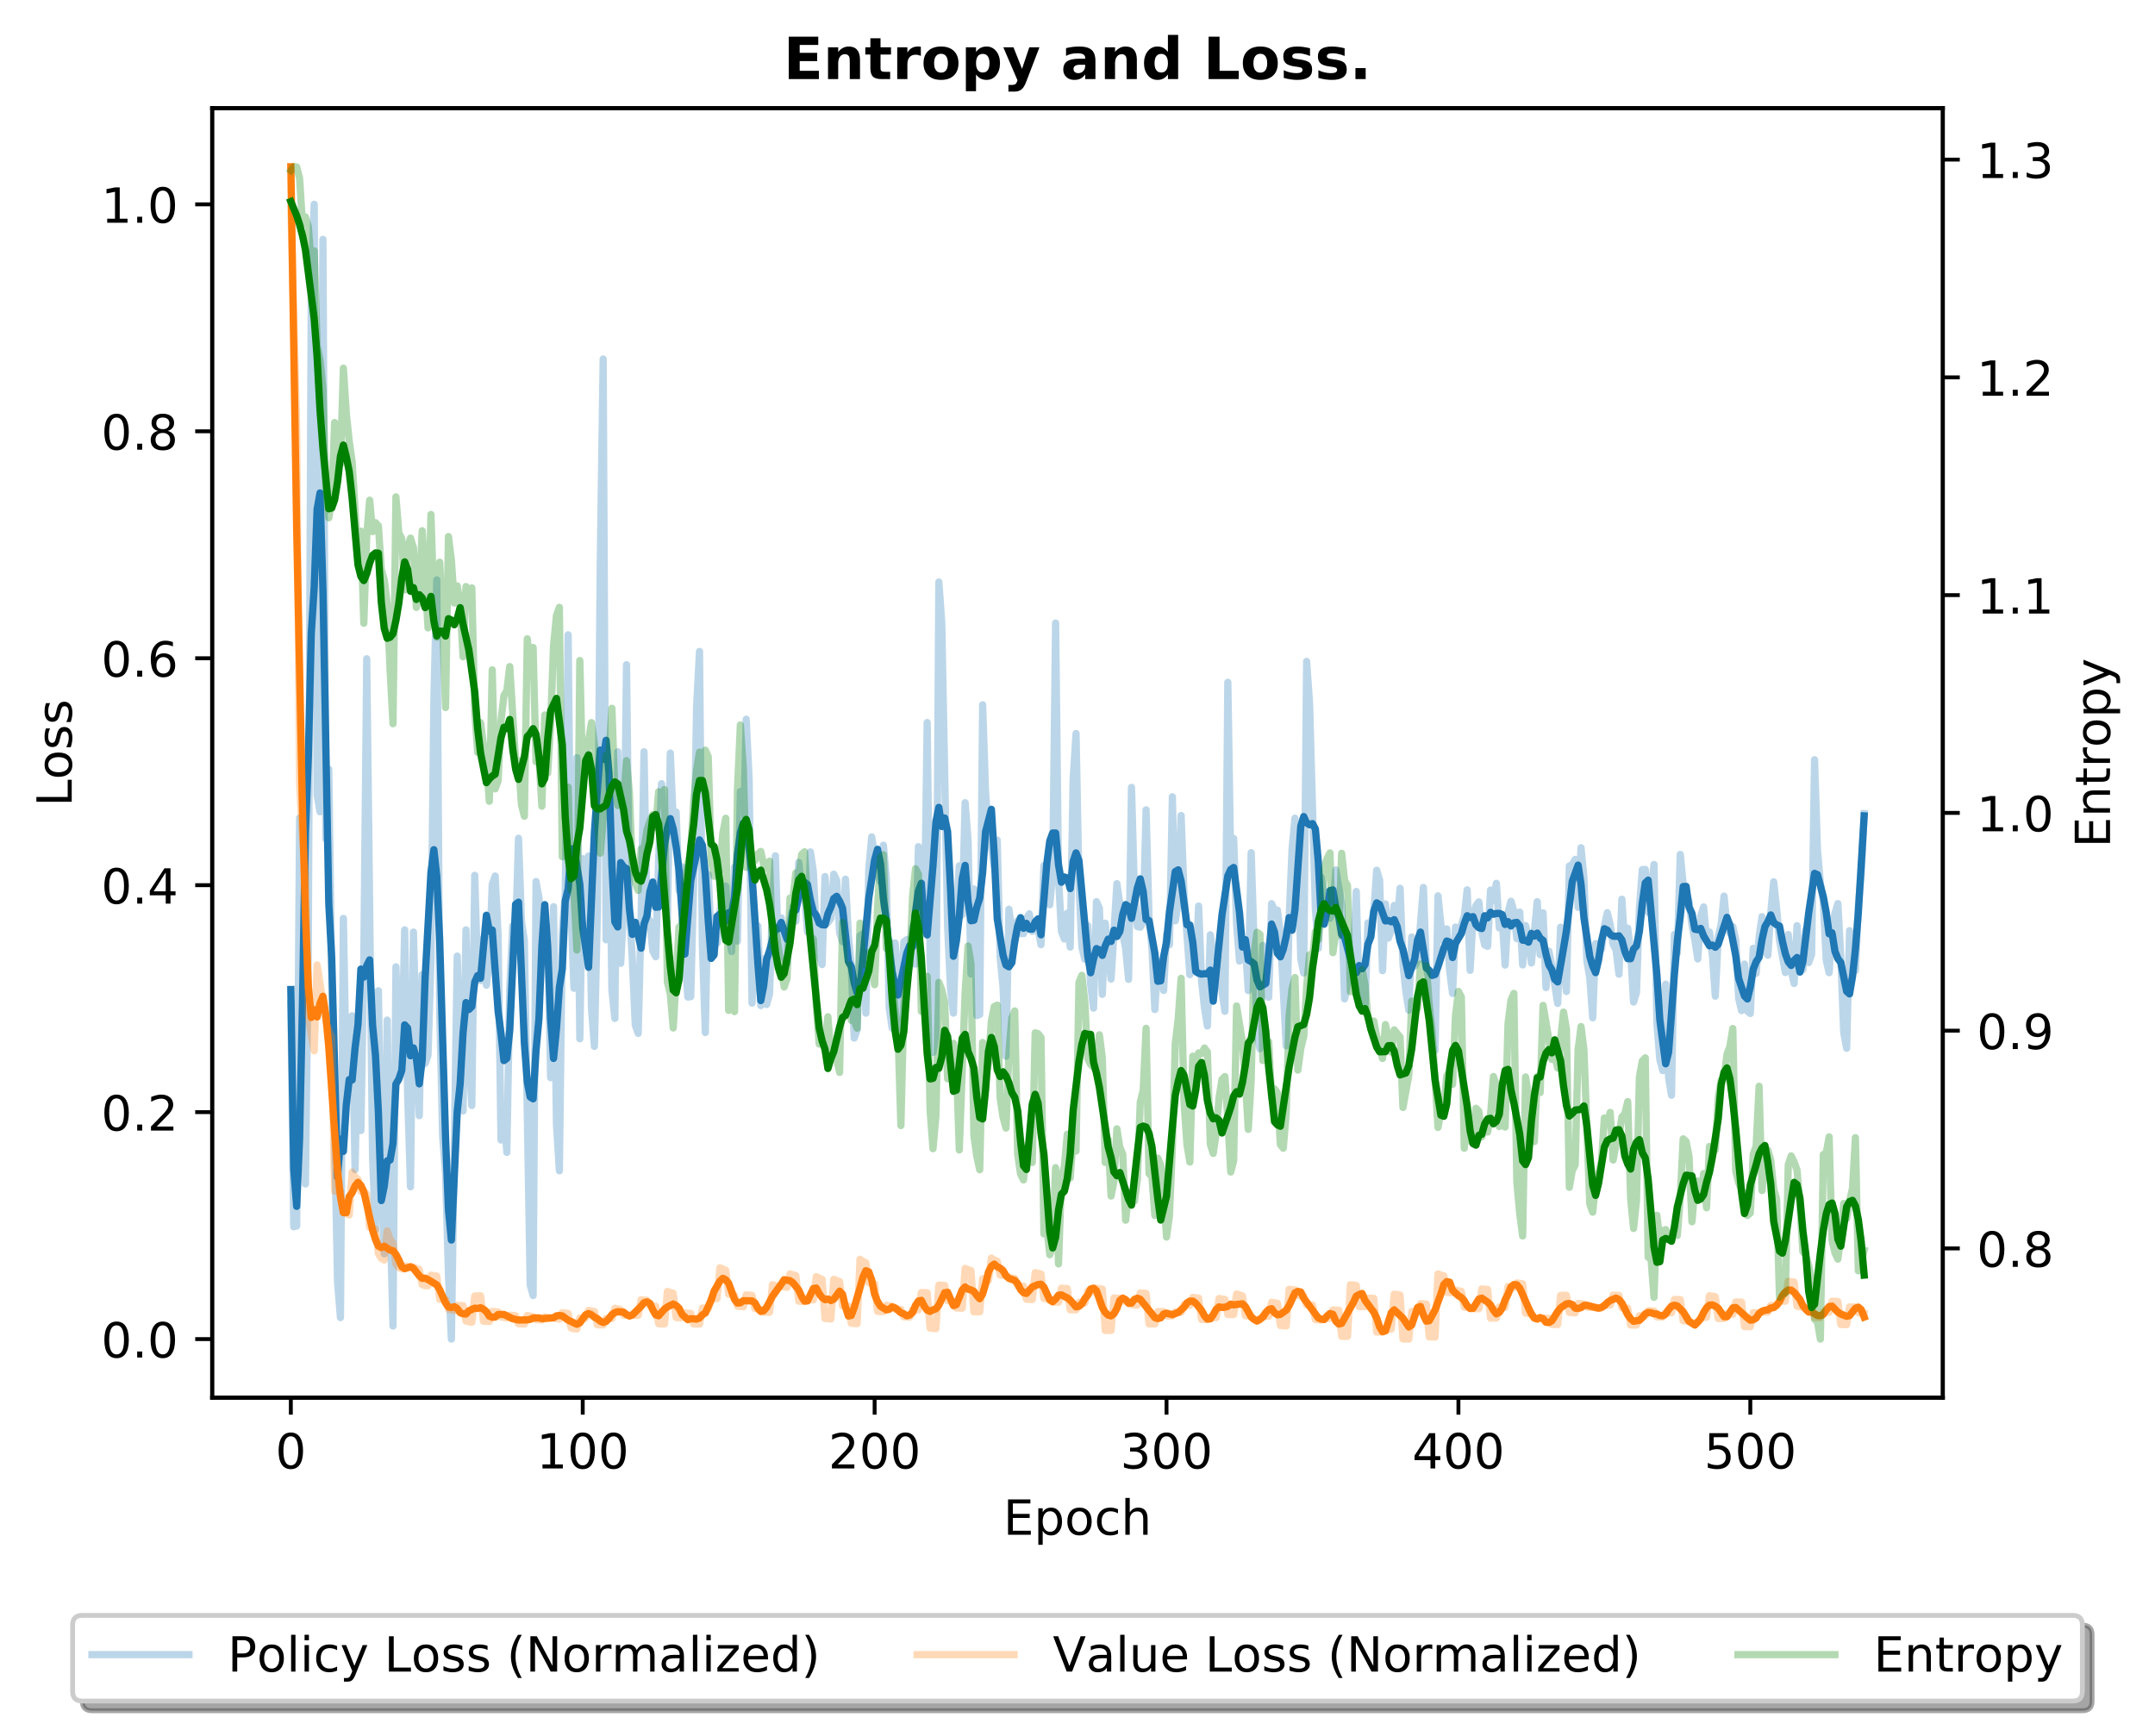 <?xml version="1.0" encoding="utf-8" standalone="no"?>
<!DOCTYPE svg PUBLIC "-//W3C//DTD SVG 1.1//EN"
  "http://www.w3.org/Graphics/SVG/1.1/DTD/svg11.dtd">
<!-- Created with matplotlib (https://matplotlib.org/) -->
<svg height="358.225pt" version="1.1" viewBox="0 0 444.683 358.225" width="444.683pt" xmlns="http://www.w3.org/2000/svg" xmlns:xlink="http://www.w3.org/1999/xlink">
 <defs>
  <style type="text/css">
*{stroke-linecap:butt;stroke-linejoin:round;}
  </style>
 </defs>
 <g id="figure_1">
  <g id="patch_1">
   <path d="M 0 358.225 
L 444.683 358.225 
L 444.683 0 
L 0 0 
z
" style="fill:#ffffff;"/>
  </g>
  <g id="axes_1">
   <g id="patch_2">
    <path d="M 43.781 288.43 
L 400.901 288.43 
L 400.901 22.318 
L 43.781 22.318 
z
" style="fill:#ffffff;"/>
   </g>
   <g id="matplotlib.axis_1">
    <g id="xtick_1">
     <g id="line2d_1">
      <defs>
       <path d="M 0 0 
L 0 3.5 
" id="m5dc128749a" style="stroke:#000000;stroke-width:0.8;"/>
      </defs>
      <g>
       <use style="stroke:#000000;stroke-width:0.8;" x="60.014" xlink:href="#m5dc128749a" y="288.43"/>
      </g>
     </g>
     <g id="text_1">
      <!-- 0 -->
      <defs>
       <path d="M 31.781 66.406 
Q 24.172 66.406 20.328 58.906 
Q 16.5 51.422 16.5 36.375 
Q 16.5 21.391 20.328 13.891 
Q 24.172 6.391 31.781 6.391 
Q 39.453 6.391 43.281 13.891 
Q 47.125 21.391 47.125 36.375 
Q 47.125 51.422 43.281 58.906 
Q 39.453 66.406 31.781 66.406 
z
M 31.781 74.219 
Q 44.047 74.219 50.516 64.516 
Q 56.984 54.828 56.984 36.375 
Q 56.984 17.969 50.516 8.266 
Q 44.047 -1.422 31.781 -1.422 
Q 19.531 -1.422 13.062 8.266 
Q 6.594 17.969 6.594 36.375 
Q 6.594 54.828 13.062 64.516 
Q 19.531 74.219 31.781 74.219 
z
" id="DejaVuSans-48"/>
      </defs>
      <g transform="translate(56.833 303.029)scale(0.1 -0.1)">
       <use xlink:href="#DejaVuSans-48"/>
      </g>
     </g>
    </g>
    <g id="xtick_2">
     <g id="line2d_2">
      <g>
       <use style="stroke:#000000;stroke-width:0.8;" x="120.247" xlink:href="#m5dc128749a" y="288.43"/>
      </g>
     </g>
     <g id="text_2">
      <!-- 100 -->
      <defs>
       <path d="M 12.406 8.297 
L 28.516 8.297 
L 28.516 63.922 
L 10.984 60.406 
L 10.984 69.391 
L 28.422 72.906 
L 38.281 72.906 
L 38.281 8.297 
L 54.391 8.297 
L 54.391 0 
L 12.406 0 
z
" id="DejaVuSans-49"/>
      </defs>
      <g transform="translate(110.703 303.029)scale(0.1 -0.1)">
       <use xlink:href="#DejaVuSans-49"/>
       <use x="63.623" xlink:href="#DejaVuSans-48"/>
       <use x="127.246" xlink:href="#DejaVuSans-48"/>
      </g>
     </g>
    </g>
    <g id="xtick_3">
     <g id="line2d_3">
      <g>
       <use style="stroke:#000000;stroke-width:0.8;" x="180.479" xlink:href="#m5dc128749a" y="288.43"/>
      </g>
     </g>
     <g id="text_3">
      <!-- 200 -->
      <defs>
       <path d="M 19.188 8.297 
L 53.609 8.297 
L 53.609 0 
L 7.328 0 
L 7.328 8.297 
Q 12.938 14.109 22.625 23.891 
Q 32.328 33.688 34.812 36.531 
Q 39.547 41.844 41.422 45.531 
Q 43.312 49.219 43.312 52.781 
Q 43.312 58.594 39.234 62.25 
Q 35.156 65.922 28.609 65.922 
Q 23.969 65.922 18.812 64.312 
Q 13.672 62.703 7.812 59.422 
L 7.812 69.391 
Q 13.766 71.781 18.938 73 
Q 24.125 74.219 28.422 74.219 
Q 39.75 74.219 46.484 68.547 
Q 53.219 62.891 53.219 53.422 
Q 53.219 48.922 51.531 44.891 
Q 49.859 40.875 45.406 35.406 
Q 44.188 33.984 37.641 27.219 
Q 31.109 20.453 19.188 8.297 
z
" id="DejaVuSans-50"/>
      </defs>
      <g transform="translate(170.936 303.029)scale(0.1 -0.1)">
       <use xlink:href="#DejaVuSans-50"/>
       <use x="63.623" xlink:href="#DejaVuSans-48"/>
       <use x="127.246" xlink:href="#DejaVuSans-48"/>
      </g>
     </g>
    </g>
    <g id="xtick_4">
     <g id="line2d_4">
      <g>
       <use style="stroke:#000000;stroke-width:0.8;" x="240.712" xlink:href="#m5dc128749a" y="288.43"/>
      </g>
     </g>
     <g id="text_4">
      <!-- 300 -->
      <defs>
       <path d="M 40.578 39.312 
Q 47.656 37.797 51.625 33 
Q 55.609 28.219 55.609 21.188 
Q 55.609 10.406 48.188 4.484 
Q 40.766 -1.422 27.094 -1.422 
Q 22.516 -1.422 17.656 -0.516 
Q 12.797 0.391 7.625 2.203 
L 7.625 11.719 
Q 11.719 9.328 16.594 8.109 
Q 21.484 6.891 26.812 6.891 
Q 36.078 6.891 40.938 10.547 
Q 45.797 14.203 45.797 21.188 
Q 45.797 27.641 41.281 31.266 
Q 36.766 34.906 28.719 34.906 
L 20.219 34.906 
L 20.219 43.016 
L 29.109 43.016 
Q 36.375 43.016 40.234 45.922 
Q 44.094 48.828 44.094 54.297 
Q 44.094 59.906 40.109 62.906 
Q 36.141 65.922 28.719 65.922 
Q 24.656 65.922 20.016 65.031 
Q 15.375 64.156 9.812 62.312 
L 9.812 71.094 
Q 15.438 72.656 20.344 73.438 
Q 25.25 74.219 29.594 74.219 
Q 40.828 74.219 47.359 69.109 
Q 53.906 64.016 53.906 55.328 
Q 53.906 49.266 50.438 45.094 
Q 46.969 40.922 40.578 39.312 
z
" id="DejaVuSans-51"/>
      </defs>
      <g transform="translate(231.168 303.029)scale(0.1 -0.1)">
       <use xlink:href="#DejaVuSans-51"/>
       <use x="63.623" xlink:href="#DejaVuSans-48"/>
       <use x="127.246" xlink:href="#DejaVuSans-48"/>
      </g>
     </g>
    </g>
    <g id="xtick_5">
     <g id="line2d_5">
      <g>
       <use style="stroke:#000000;stroke-width:0.8;" x="300.945" xlink:href="#m5dc128749a" y="288.43"/>
      </g>
     </g>
     <g id="text_5">
      <!-- 400 -->
      <defs>
       <path d="M 37.797 64.312 
L 12.891 25.391 
L 37.797 25.391 
z
M 35.203 72.906 
L 47.609 72.906 
L 47.609 25.391 
L 58.016 25.391 
L 58.016 17.188 
L 47.609 17.188 
L 47.609 0 
L 37.797 0 
L 37.797 17.188 
L 4.891 17.188 
L 4.891 26.703 
z
" id="DejaVuSans-52"/>
      </defs>
      <g transform="translate(291.401 303.029)scale(0.1 -0.1)">
       <use xlink:href="#DejaVuSans-52"/>
       <use x="63.623" xlink:href="#DejaVuSans-48"/>
       <use x="127.246" xlink:href="#DejaVuSans-48"/>
      </g>
     </g>
    </g>
    <g id="xtick_6">
     <g id="line2d_6">
      <g>
       <use style="stroke:#000000;stroke-width:0.8;" x="361.178" xlink:href="#m5dc128749a" y="288.43"/>
      </g>
     </g>
     <g id="text_6">
      <!-- 500 -->
      <defs>
       <path d="M 10.797 72.906 
L 49.516 72.906 
L 49.516 64.594 
L 19.828 64.594 
L 19.828 46.734 
Q 21.969 47.469 24.109 47.828 
Q 26.266 48.188 28.422 48.188 
Q 40.625 48.188 47.75 41.5 
Q 54.891 34.812 54.891 23.391 
Q 54.891 11.625 47.562 5.094 
Q 40.234 -1.422 26.906 -1.422 
Q 22.312 -1.422 17.547 -0.641 
Q 12.797 0.141 7.719 1.703 
L 7.719 11.625 
Q 12.109 9.234 16.797 8.062 
Q 21.484 6.891 26.703 6.891 
Q 35.156 6.891 40.078 11.328 
Q 45.016 15.766 45.016 23.391 
Q 45.016 31 40.078 35.438 
Q 35.156 39.891 26.703 39.891 
Q 22.75 39.891 18.812 39.016 
Q 14.891 38.141 10.797 36.281 
z
" id="DejaVuSans-53"/>
      </defs>
      <g transform="translate(351.634 303.029)scale(0.1 -0.1)">
       <use xlink:href="#DejaVuSans-53"/>
       <use x="63.623" xlink:href="#DejaVuSans-48"/>
       <use x="127.246" xlink:href="#DejaVuSans-48"/>
      </g>
     </g>
    </g>
    <g id="text_7">
     <!-- Epoch -->
     <defs>
      <path d="M 9.812 72.906 
L 55.906 72.906 
L 55.906 64.594 
L 19.672 64.594 
L 19.672 43.016 
L 54.391 43.016 
L 54.391 34.719 
L 19.672 34.719 
L 19.672 8.297 
L 56.781 8.297 
L 56.781 0 
L 9.812 0 
z
" id="DejaVuSans-69"/>
      <path d="M 18.109 8.203 
L 18.109 -20.797 
L 9.078 -20.797 
L 9.078 54.688 
L 18.109 54.688 
L 18.109 46.391 
Q 20.953 51.266 25.266 53.625 
Q 29.594 56 35.594 56 
Q 45.562 56 51.781 48.094 
Q 58.016 40.188 58.016 27.297 
Q 58.016 14.406 51.781 6.484 
Q 45.562 -1.422 35.594 -1.422 
Q 29.594 -1.422 25.266 0.953 
Q 20.953 3.328 18.109 8.203 
z
M 48.688 27.297 
Q 48.688 37.203 44.609 42.844 
Q 40.531 48.484 33.406 48.484 
Q 26.266 48.484 22.188 42.844 
Q 18.109 37.203 18.109 27.297 
Q 18.109 17.391 22.188 11.75 
Q 26.266 6.109 33.406 6.109 
Q 40.531 6.109 44.609 11.75 
Q 48.688 17.391 48.688 27.297 
z
" id="DejaVuSans-112"/>
      <path d="M 30.609 48.391 
Q 23.391 48.391 19.188 42.75 
Q 14.984 37.109 14.984 27.297 
Q 14.984 17.484 19.156 11.844 
Q 23.344 6.203 30.609 6.203 
Q 37.797 6.203 41.984 11.859 
Q 46.188 17.531 46.188 27.297 
Q 46.188 37.016 41.984 42.703 
Q 37.797 48.391 30.609 48.391 
z
M 30.609 56 
Q 42.328 56 49.016 48.375 
Q 55.719 40.766 55.719 27.297 
Q 55.719 13.875 49.016 6.219 
Q 42.328 -1.422 30.609 -1.422 
Q 18.844 -1.422 12.172 6.219 
Q 5.516 13.875 5.516 27.297 
Q 5.516 40.766 12.172 48.375 
Q 18.844 56 30.609 56 
z
" id="DejaVuSans-111"/>
      <path d="M 48.781 52.594 
L 48.781 44.188 
Q 44.969 46.297 41.141 47.344 
Q 37.312 48.391 33.406 48.391 
Q 24.656 48.391 19.812 42.844 
Q 14.984 37.312 14.984 27.297 
Q 14.984 17.281 19.812 11.734 
Q 24.656 6.203 33.406 6.203 
Q 37.312 6.203 41.141 7.25 
Q 44.969 8.297 48.781 10.406 
L 48.781 2.094 
Q 45.016 0.344 40.984 -0.531 
Q 36.969 -1.422 32.422 -1.422 
Q 20.062 -1.422 12.781 6.344 
Q 5.516 14.109 5.516 27.297 
Q 5.516 40.672 12.859 48.328 
Q 20.219 56 33.016 56 
Q 37.156 56 41.109 55.141 
Q 45.062 54.297 48.781 52.594 
z
" id="DejaVuSans-99"/>
      <path d="M 54.891 33.016 
L 54.891 0 
L 45.906 0 
L 45.906 32.719 
Q 45.906 40.484 42.875 44.328 
Q 39.844 48.188 33.797 48.188 
Q 26.516 48.188 22.312 43.547 
Q 18.109 38.922 18.109 30.906 
L 18.109 0 
L 9.078 0 
L 9.078 75.984 
L 18.109 75.984 
L 18.109 46.188 
Q 21.344 51.125 25.703 53.562 
Q 30.078 56 35.797 56 
Q 45.219 56 50.047 50.172 
Q 54.891 44.344 54.891 33.016 
z
" id="DejaVuSans-104"/>
     </defs>
     <g transform="translate(207.03 316.707)scale(0.1 -0.1)">
      <use xlink:href="#DejaVuSans-69"/>
      <use x="63.184" xlink:href="#DejaVuSans-112"/>
      <use x="126.66" xlink:href="#DejaVuSans-111"/>
      <use x="187.842" xlink:href="#DejaVuSans-99"/>
      <use x="242.822" xlink:href="#DejaVuSans-104"/>
     </g>
    </g>
   </g>
   <g id="matplotlib.axis_2">
    <g id="ytick_1">
     <g id="line2d_7">
      <defs>
       <path d="M 0 0 
L -3.5 0 
" id="m323a5da75b" style="stroke:#000000;stroke-width:0.8;"/>
      </defs>
      <g>
       <use style="stroke:#000000;stroke-width:0.8;" x="43.781" xlink:href="#m323a5da75b" y="276.334"/>
      </g>
     </g>
     <g id="text_8">
      <!-- 0.0 -->
      <defs>
       <path d="M 10.688 12.406 
L 21 12.406 
L 21 0 
L 10.688 0 
z
" id="DejaVuSans-46"/>
      </defs>
      <g transform="translate(20.878 280.133)scale(0.1 -0.1)">
       <use xlink:href="#DejaVuSans-48"/>
       <use x="63.623" xlink:href="#DejaVuSans-46"/>
       <use x="95.41" xlink:href="#DejaVuSans-48"/>
      </g>
     </g>
    </g>
    <g id="ytick_2">
     <g id="line2d_8">
      <g>
       <use style="stroke:#000000;stroke-width:0.8;" x="43.781" xlink:href="#m323a5da75b" y="229.5"/>
      </g>
     </g>
     <g id="text_9">
      <!-- 0.2 -->
      <g transform="translate(20.878 233.3)scale(0.1 -0.1)">
       <use xlink:href="#DejaVuSans-48"/>
       <use x="63.623" xlink:href="#DejaVuSans-46"/>
       <use x="95.41" xlink:href="#DejaVuSans-50"/>
      </g>
     </g>
    </g>
    <g id="ytick_3">
     <g id="line2d_9">
      <g>
       <use style="stroke:#000000;stroke-width:0.8;" x="43.781" xlink:href="#m323a5da75b" y="182.667"/>
      </g>
     </g>
     <g id="text_10">
      <!-- 0.4 -->
      <g transform="translate(20.878 186.466)scale(0.1 -0.1)">
       <use xlink:href="#DejaVuSans-48"/>
       <use x="63.623" xlink:href="#DejaVuSans-46"/>
       <use x="95.41" xlink:href="#DejaVuSans-52"/>
      </g>
     </g>
    </g>
    <g id="ytick_4">
     <g id="line2d_10">
      <g>
       <use style="stroke:#000000;stroke-width:0.8;" x="43.781" xlink:href="#m323a5da75b" y="135.833"/>
      </g>
     </g>
     <g id="text_11">
      <!-- 0.6 -->
      <defs>
       <path d="M 33.016 40.375 
Q 26.375 40.375 22.484 35.828 
Q 18.609 31.297 18.609 23.391 
Q 18.609 15.531 22.484 10.953 
Q 26.375 6.391 33.016 6.391 
Q 39.656 6.391 43.531 10.953 
Q 47.406 15.531 47.406 23.391 
Q 47.406 31.297 43.531 35.828 
Q 39.656 40.375 33.016 40.375 
z
M 52.594 71.297 
L 52.594 62.312 
Q 48.875 64.062 45.094 64.984 
Q 41.312 65.922 37.594 65.922 
Q 27.828 65.922 22.672 59.328 
Q 17.531 52.734 16.797 39.406 
Q 19.672 43.656 24.016 45.922 
Q 28.375 48.188 33.594 48.188 
Q 44.578 48.188 50.953 41.516 
Q 57.328 34.859 57.328 23.391 
Q 57.328 12.156 50.688 5.359 
Q 44.047 -1.422 33.016 -1.422 
Q 20.359 -1.422 13.672 8.266 
Q 6.984 17.969 6.984 36.375 
Q 6.984 53.656 15.188 63.938 
Q 23.391 74.219 37.203 74.219 
Q 40.922 74.219 44.703 73.484 
Q 48.484 72.75 52.594 71.297 
z
" id="DejaVuSans-54"/>
      </defs>
      <g transform="translate(20.878 139.632)scale(0.1 -0.1)">
       <use xlink:href="#DejaVuSans-48"/>
       <use x="63.623" xlink:href="#DejaVuSans-46"/>
       <use x="95.41" xlink:href="#DejaVuSans-54"/>
      </g>
     </g>
    </g>
    <g id="ytick_5">
     <g id="line2d_11">
      <g>
       <use style="stroke:#000000;stroke-width:0.8;" x="43.781" xlink:href="#m323a5da75b" y="88.999"/>
      </g>
     </g>
     <g id="text_12">
      <!-- 0.8 -->
      <defs>
       <path d="M 31.781 34.625 
Q 24.75 34.625 20.719 30.859 
Q 16.703 27.094 16.703 20.516 
Q 16.703 13.922 20.719 10.156 
Q 24.75 6.391 31.781 6.391 
Q 38.812 6.391 42.859 10.172 
Q 46.922 13.969 46.922 20.516 
Q 46.922 27.094 42.891 30.859 
Q 38.875 34.625 31.781 34.625 
z
M 21.922 38.812 
Q 15.578 40.375 12.031 44.719 
Q 8.5 49.078 8.5 55.328 
Q 8.5 64.062 14.719 69.141 
Q 20.953 74.219 31.781 74.219 
Q 42.672 74.219 48.875 69.141 
Q 55.078 64.062 55.078 55.328 
Q 55.078 49.078 51.531 44.719 
Q 48 40.375 41.703 38.812 
Q 48.828 37.156 52.797 32.312 
Q 56.781 27.484 56.781 20.516 
Q 56.781 9.906 50.312 4.234 
Q 43.844 -1.422 31.781 -1.422 
Q 19.734 -1.422 13.25 4.234 
Q 6.781 9.906 6.781 20.516 
Q 6.781 27.484 10.781 32.312 
Q 14.797 37.156 21.922 38.812 
z
M 18.312 54.391 
Q 18.312 48.734 21.844 45.562 
Q 25.391 42.391 31.781 42.391 
Q 38.141 42.391 41.719 45.562 
Q 45.312 48.734 45.312 54.391 
Q 45.312 60.062 41.719 63.234 
Q 38.141 66.406 31.781 66.406 
Q 25.391 66.406 21.844 63.234 
Q 18.312 60.062 18.312 54.391 
z
" id="DejaVuSans-56"/>
      </defs>
      <g transform="translate(20.878 92.798)scale(0.1 -0.1)">
       <use xlink:href="#DejaVuSans-48"/>
       <use x="63.623" xlink:href="#DejaVuSans-46"/>
       <use x="95.41" xlink:href="#DejaVuSans-56"/>
      </g>
     </g>
    </g>
    <g id="ytick_6">
     <g id="line2d_12">
      <g>
       <use style="stroke:#000000;stroke-width:0.8;" x="43.781" xlink:href="#m323a5da75b" y="42.165"/>
      </g>
     </g>
     <g id="text_13">
      <!-- 1.0 -->
      <g transform="translate(20.878 45.965)scale(0.1 -0.1)">
       <use xlink:href="#DejaVuSans-49"/>
       <use x="63.623" xlink:href="#DejaVuSans-46"/>
       <use x="95.41" xlink:href="#DejaVuSans-48"/>
      </g>
     </g>
    </g>
    <g id="text_14">
     <!-- Loss -->
     <defs>
      <path d="M 9.812 72.906 
L 19.672 72.906 
L 19.672 8.297 
L 55.172 8.297 
L 55.172 0 
L 9.812 0 
z
" id="DejaVuSans-76"/>
      <path d="M 44.281 53.078 
L 44.281 44.578 
Q 40.484 46.531 36.375 47.5 
Q 32.281 48.484 27.875 48.484 
Q 21.188 48.484 17.844 46.438 
Q 14.5 44.391 14.5 40.281 
Q 14.5 37.156 16.891 35.375 
Q 19.281 33.594 26.516 31.984 
L 29.594 31.297 
Q 39.156 29.25 43.188 25.516 
Q 47.219 21.781 47.219 15.094 
Q 47.219 7.469 41.188 3.016 
Q 35.156 -1.422 24.609 -1.422 
Q 20.219 -1.422 15.453 -0.562 
Q 10.688 0.297 5.422 2 
L 5.422 11.281 
Q 10.406 8.688 15.234 7.391 
Q 20.062 6.109 24.812 6.109 
Q 31.156 6.109 34.562 8.281 
Q 37.984 10.453 37.984 14.406 
Q 37.984 18.062 35.516 20.016 
Q 33.062 21.969 24.703 23.781 
L 21.578 24.516 
Q 13.234 26.266 9.516 29.906 
Q 5.812 33.547 5.812 39.891 
Q 5.812 47.609 11.281 51.797 
Q 16.75 56 26.812 56 
Q 31.781 56 36.172 55.266 
Q 40.578 54.547 44.281 53.078 
z
" id="DejaVuSans-115"/>
     </defs>
     <g transform="translate(14.798 166.428)rotate(-90)scale(0.1 -0.1)">
      <use xlink:href="#DejaVuSans-76"/>
      <use x="55.697" xlink:href="#DejaVuSans-111"/>
      <use x="116.879" xlink:href="#DejaVuSans-115"/>
      <use x="168.979" xlink:href="#DejaVuSans-115"/>
     </g>
    </g>
   </g>
   <g id="line2d_13">
    <path clip-path="url(#p4a63a98e54)" d="M 60.014 207.17 
L 60.616 253.149 
L 61.219 252.984 
L 61.821 168.804 
L 62.423 198.586 
L 63.026 244.326 
L 63.628 193.261 
L 64.23 60.641 
L 64.833 42.165 
L 65.435 164 
L 66.037 167.51 
L 66.64 49.403 
L 67.242 173.107 
L 67.844 158.741 
L 68.447 203.123 
L 69.651 264.581 
L 70.254 271.891 
L 70.856 189.523 
L 71.458 222.526 
L 72.061 217.823 
L 72.663 209.615 
L 73.265 241.348 
L 73.868 211.761 
L 74.47 233.289 
L 75.072 197.976 
L 75.674 135.941 
L 76.879 238.678 
L 77.481 253.797 
L 78.084 204.46 
L 78.686 243.908 
L 79.288 258.749 
L 79.891 210.509 
L 80.493 250.535 
L 81.095 273.629 
L 81.698 199.512 
L 82.3 218.463 
L 82.902 219.162 
L 83.505 191.888 
L 84.107 225.394 
L 84.709 244.902 
L 85.312 192.351 
L 85.914 215.502 
L 86.516 230.234 
L 87.119 201.133 
L 87.721 219.442 
L 88.323 217.731 
L 88.926 198.133 
L 89.528 144.758 
L 90.13 119.673 
L 90.733 208.934 
L 91.335 234.478 
L 91.937 242.004 
L 92.54 263.045 
L 93.142 276.334 
L 94.347 197.29 
L 94.949 218.825 
L 95.551 229.253 
L 96.154 191.882 
L 96.756 216.912 
L 97.358 228.131 
L 97.961 180.638 
L 98.563 201.327 
L 99.165 202.358 
L 99.768 193.632 
L 100.37 203.298 
L 100.972 197.831 
L 101.575 182.503 
L 102.177 180.775 
L 102.779 192.972 
L 103.382 235.243 
L 103.984 229.005 
L 104.586 237.801 
L 105.189 203.879 
L 105.791 191.078 
L 106.393 193.004 
L 106.996 172.988 
L 107.598 190.106 
L 108.2 194.087 
L 109.405 265.159 
L 110.007 267.342 
L 110.609 181.912 
L 111.212 185.266 
L 111.814 191.878 
L 112.416 194.26 
L 113.019 191.254 
L 113.621 222.38 
L 114.223 187.103 
L 114.826 232.058 
L 115.428 241.599 
L 116.03 192.208 
L 116.633 184.613 
L 117.235 131.002 
L 117.837 187.87 
L 118.44 203.943 
L 119.042 156.351 
L 119.644 214.354 
L 120.247 177.194 
L 120.849 180.138 
L 121.451 176.65 
L 122.054 208.091 
L 122.656 215.931 
L 123.258 188.451 
L 123.861 116.374 
L 124.463 74.081 
L 125.065 193.932 
L 125.668 163.105 
L 126.27 204.245 
L 126.872 210.153 
L 127.475 155.131 
L 128.077 198.782 
L 128.679 187.834 
L 129.282 137.167 
L 129.884 187.633 
L 130.486 198.057 
L 131.089 211.521 
L 131.691 213.244 
L 132.293 189.393 
L 132.896 155.135 
L 133.498 189.309 
L 134.1 190.014 
L 134.703 196.222 
L 135.305 197.435 
L 135.907 177.58 
L 136.51 161.711 
L 137.112 182.96 
L 137.714 190.458 
L 138.317 155.399 
L 138.919 169.441 
L 139.521 167.572 
L 140.124 183.807 
L 140.726 178.84 
L 141.328 196.689 
L 141.931 205.755 
L 142.533 205.668 
L 143.135 181.737 
L 143.738 145.931 
L 144.34 134.438 
L 144.942 195.339 
L 145.544 213.073 
L 146.147 180.471 
L 146.749 193.906 
L 147.351 195.168 
L 147.954 194.611 
L 148.556 188.3 
L 149.158 183.819 
L 149.761 182.855 
L 150.363 192.813 
L 150.965 196.376 
L 151.568 178.923 
L 152.17 194.201 
L 152.772 163.346 
L 153.375 174.123 
L 153.977 148.417 
L 154.579 160.729 
L 155.182 207.003 
L 155.784 196.809 
L 156.386 191.078 
L 156.989 207.511 
L 157.591 197.873 
L 158.193 207.28 
L 158.796 205.03 
L 159.398 186.589 
L 160 176.61 
L 160.603 196.266 
L 161.205 189.411 
L 161.807 197.674 
L 162.41 198.852 
L 163.012 190.245 
L 163.614 187.102 
L 164.217 190.1 
L 164.819 177.959 
L 165.421 182.937 
L 166.024 184.64 
L 166.626 192.314 
L 167.228 175.797 
L 167.831 179.839 
L 168.433 192.485 
L 169.035 196.974 
L 169.638 199.045 
L 170.24 180.879 
L 170.842 190.374 
L 171.445 189.505 
L 172.047 180.403 
L 172.649 181.66 
L 173.252 192.421 
L 173.854 194.333 
L 174.456 181.432 
L 175.059 192.949 
L 175.661 199.416 
L 176.263 214.212 
L 176.866 212.483 
L 177.468 193.095 
L 178.07 192.667 
L 178.673 209.079 
L 179.275 179.391 
L 179.877 172.704 
L 181.082 180.48 
L 181.684 182.013 
L 182.286 174.42 
L 182.889 181.264 
L 183.491 207.964 
L 184.093 212.153 
L 184.696 194.581 
L 185.298 201.342 
L 185.9 212.445 
L 186.503 194.369 
L 187.105 193.9 
L 187.707 197.525 
L 188.31 191.269 
L 188.912 198.949 
L 189.514 174.722 
L 190.117 192.836 
L 190.719 192.467 
L 191.321 149.106 
L 191.924 197.539 
L 192.526 217.18 
L 193.128 213.63 
L 193.731 120.109 
L 194.333 128.522 
L 195.538 190.996 
L 196.14 204.085 
L 196.742 209.07 
L 197.345 188.591 
L 197.947 178.668 
L 198.549 188.769 
L 199.152 165.643 
L 199.754 173.354 
L 200.356 200.982 
L 200.959 183.447 
L 201.561 209.573 
L 202.163 209.348 
L 202.766 145.452 
L 203.368 163.405 
L 203.97 171.626 
L 204.573 174.749 
L 205.175 178.851 
L 205.777 173.363 
L 206.38 197.57 
L 206.982 203.719 
L 207.584 217.979 
L 208.187 187.633 
L 208.789 192.043 
L 209.391 194.475 
L 209.994 190.006 
L 210.596 192.634 
L 211.198 192.664 
L 211.801 189.542 
L 212.403 188.569 
L 213.005 192.215 
L 213.608 190.712 
L 214.21 191.7 
L 214.812 194.945 
L 215.414 178.623 
L 216.619 186.702 
L 217.221 180.141 
L 217.824 128.571 
L 218.426 181.118 
L 219.028 192.209 
L 219.631 193.779 
L 220.233 188.459 
L 220.835 195.441 
L 221.438 160.821 
L 222.04 151.367 
L 222.642 182.377 
L 223.245 195.446 
L 223.847 197.955 
L 224.449 190.999 
L 225.052 203.095 
L 225.654 208.035 
L 226.256 186.071 
L 226.859 187.398 
L 227.461 205.197 
L 228.063 190.511 
L 229.268 202.043 
L 230.473 182.353 
L 231.075 186.596 
L 231.677 192.65 
L 232.28 195.784 
L 232.882 202.098 
L 233.484 162.487 
L 234.087 183.999 
L 234.689 191.191 
L 235.291 191.336 
L 235.894 190.172 
L 236.496 167.111 
L 237.098 189.328 
L 237.701 195.532 
L 238.303 208.327 
L 238.905 198.303 
L 239.508 200.247 
L 240.11 204.393 
L 240.712 192.753 
L 241.315 194.958 
L 241.917 164.429 
L 242.519 190.022 
L 243.122 186.087 
L 243.724 168.285 
L 244.326 184.714 
L 245.531 201.115 
L 246.133 194.843 
L 246.736 200.594 
L 247.338 186.962 
L 247.94 202.39 
L 248.542 207.981 
L 249.145 211.726 
L 249.747 192.899 
L 250.349 197.544 
L 250.952 197.001 
L 251.554 197.64 
L 252.156 204.562 
L 252.759 208.691 
L 253.361 140.806 
L 253.963 178.458 
L 254.566 173.034 
L 255.168 190.682 
L 255.77 198.324 
L 256.373 197.353 
L 256.975 195.019 
L 257.577 204.418 
L 258.18 175.962 
L 259.384 213.294 
L 259.987 216.422 
L 260.589 195.098 
L 261.191 199.581 
L 261.794 205.79 
L 262.396 186.477 
L 262.998 187.838 
L 263.601 187.826 
L 264.203 192.847 
L 265.408 215.828 
L 266.01 189.829 
L 266.612 175.33 
L 267.215 168.843 
L 267.817 176.033 
L 268.419 197.872 
L 269.022 200.778 
L 269.624 136.489 
L 270.226 145.137 
L 271.431 187.577 
L 272.033 195.677 
L 272.636 181.048 
L 273.238 185.102 
L 274.443 189.5 
L 275.045 187.779 
L 275.647 179.523 
L 276.852 186.686 
L 277.454 206.128 
L 278.057 202.947 
L 278.659 196.283 
L 279.261 197.886 
L 279.864 183.965 
L 280.466 206.224 
L 281.068 205.898 
L 281.671 208.045 
L 282.273 190.462 
L 282.875 191.14 
L 283.477 188.156 
L 284.08 179.578 
L 284.682 181.595 
L 285.284 200.313 
L 285.887 186.532 
L 286.489 193.581 
L 287.091 192.021 
L 287.694 186.838 
L 288.296 191.513 
L 288.898 183.297 
L 289.501 198.941 
L 290.103 204.64 
L 290.705 208.458 
L 291.308 193.361 
L 291.91 199.376 
L 292.512 198.155 
L 293.717 183.131 
L 294.319 199.549 
L 294.922 202.454 
L 295.524 210.441 
L 296.126 216.766 
L 296.729 184.872 
L 297.331 190.898 
L 297.933 194.166 
L 298.536 191.686 
L 299.138 200.369 
L 299.74 205.011 
L 300.343 191.315 
L 300.945 192.691 
L 302.15 189.109 
L 302.752 183.622 
L 303.354 200.236 
L 303.957 189.126 
L 304.559 186.892 
L 305.161 186.11 
L 305.764 192.283 
L 306.366 194.998 
L 306.968 195.278 
L 307.571 183.673 
L 308.173 185.846 
L 308.775 182.28 
L 309.378 191.483 
L 309.98 189.659 
L 310.582 199.147 
L 311.185 188.312 
L 311.787 185.995 
L 312.389 188.009 
L 312.992 193.69 
L 313.594 188.219 
L 314.196 199.121 
L 314.799 190.991 
L 315.401 193.463 
L 316.003 198.72 
L 317.208 186.072 
L 317.81 197.008 
L 318.412 188.361 
L 319.015 203.797 
L 319.617 196.286 
L 320.219 199.367 
L 321.424 207.07 
L 322.026 191.335 
L 322.629 198.958 
L 323.231 204.606 
L 323.833 178.705 
L 324.436 178.389 
L 325.038 177.346 
L 325.64 187.228 
L 326.243 174.93 
L 326.845 181.167 
L 327.447 198.34 
L 328.05 201.749 
L 328.652 210.031 
L 329.254 194.706 
L 330.459 195.869 
L 331.061 191.137 
L 331.664 188.344 
L 332.266 190.816 
L 332.868 194.827 
L 333.471 196.063 
L 334.073 201.033 
L 334.675 185.557 
L 335.278 195.577 
L 335.88 191.535 
L 336.482 196.265 
L 337.085 206.789 
L 337.687 204.782 
L 338.289 187.482 
L 338.892 179.46 
L 339.494 179.41 
L 340.096 188.272 
L 340.699 183.922 
L 341.301 178.397 
L 341.903 211.14 
L 342.506 218.658 
L 343.108 220.927 
L 343.71 203.078 
L 344.313 222.369 
L 344.915 226.011 
L 345.517 192.834 
L 346.12 196.676 
L 346.722 176.318 
L 347.324 182.462 
L 347.927 184.507 
L 348.529 185.938 
L 349.131 190.9 
L 349.734 193.992 
L 350.336 197.886 
L 350.938 189.054 
L 351.541 187.151 
L 352.143 193.756 
L 352.745 192.329 
L 353.347 197.091 
L 353.95 205.571 
L 354.552 193.326 
L 355.154 190.821 
L 355.757 184.925 
L 356.359 191.089 
L 356.961 192.529 
L 357.564 191.203 
L 358.166 193.932 
L 358.768 206.051 
L 359.371 208.547 
L 359.973 198.942 
L 360.575 208.64 
L 361.178 209.145 
L 361.78 195.682 
L 362.382 200.861 
L 362.985 193.432 
L 363.587 189.159 
L 364.189 196.218 
L 364.792 197.122 
L 365.394 188.339 
L 365.996 181.964 
L 366.599 187.393 
L 367.201 194.02 
L 368.406 200.684 
L 369.008 192.846 
L 369.61 200.303 
L 370.213 202.956 
L 370.815 191.024 
L 371.417 199.6 
L 372.02 200.099 
L 372.622 191.876 
L 373.224 198.632 
L 373.827 196.95 
L 374.429 156.782 
L 375.031 175.387 
L 375.634 182.227 
L 376.236 186.184 
L 376.838 198.09 
L 377.441 200.725 
L 378.043 191.066 
L 378.645 188.47 
L 379.248 186.47 
L 379.85 197.709 
L 380.452 213.069 
L 381.055 216.319 
L 381.657 192.041 
L 382.259 200.136 
L 382.862 200.303 
L 383.464 186.874 
L 384.066 180.163 
L 384.669 167.894 
L 384.669 167.894 
" style="fill:none;stroke:#1f77b4;stroke-linecap:square;stroke-opacity:0.3;stroke-width:1.5;"/>
   </g>
   <g id="line2d_14">
    <path clip-path="url(#p4a63a98e54)" d="M 60.014 204.198 
L 60.616 241.266 
L 61.219 248.941 
L 61.821 234.853 
L 62.423 206.629 
L 63.026 171.898 
L 63.628 156.096 
L 64.23 130.723 
L 64.833 121.197 
L 65.435 105.1 
L 66.037 101.724 
L 66.64 121.8 
L 67.844 186.419 
L 68.447 197.711 
L 69.651 242.934 
L 70.254 235.089 
L 70.856 237.588 
L 71.458 228.018 
L 72.061 222.792 
L 72.663 222.857 
L 73.265 216.265 
L 73.868 211.445 
L 74.47 199.98 
L 75.072 201.63 
L 75.674 199.275 
L 76.277 198.082 
L 76.879 211.522 
L 77.481 217.784 
L 78.084 229.565 
L 78.686 247.746 
L 79.288 244.784 
L 79.891 239.553 
L 80.493 239.388 
L 81.095 235.971 
L 81.698 223.699 
L 82.3 222.686 
L 82.902 220.882 
L 83.505 211.49 
L 84.107 212.157 
L 84.709 217.865 
L 85.312 216.244 
L 85.914 218.392 
L 86.516 223.66 
L 87.119 218.724 
L 87.721 201.85 
L 88.926 180.04 
L 89.528 175.342 
L 90.13 180.87 
L 90.733 194.064 
L 91.937 234.679 
L 92.54 249.649 
L 93.142 255.89 
L 94.347 229.421 
L 94.949 223.698 
L 95.551 213.161 
L 96.154 206.893 
L 96.756 208.312 
L 97.358 207.719 
L 97.961 202.65 
L 98.563 201.317 
L 99.165 201.863 
L 100.37 188.87 
L 100.972 192.132 
L 101.575 191.917 
L 102.779 208.618 
L 103.382 213.283 
L 103.984 218.861 
L 104.586 218.405 
L 105.189 212.598 
L 106.393 186.612 
L 106.996 186.173 
L 108.2 215.227 
L 108.803 223.252 
L 109.405 226.371 
L 110.007 226.751 
L 110.609 216.775 
L 111.212 210.166 
L 111.814 195.146 
L 112.416 186.685 
L 113.019 195.336 
L 113.621 210.408 
L 114.223 218.413 
L 114.826 212.274 
L 115.428 203.764 
L 116.03 199.957 
L 116.633 185.935 
L 117.235 183.438 
L 117.837 175.294 
L 118.44 175.078 
L 119.644 182.443 
L 120.247 191.487 
L 121.451 199.598 
L 122.656 171.756 
L 123.861 154.78 
L 124.463 156.699 
L 125.065 152.767 
L 125.668 159.606 
L 126.27 178.644 
L 126.872 190.247 
L 127.475 191.281 
L 128.077 178.001 
L 128.679 178.886 
L 129.282 179.257 
L 129.884 187.63 
L 130.486 192.815 
L 131.089 190.323 
L 132.293 195.667 
L 132.896 190.665 
L 133.498 188.971 
L 134.1 184.017 
L 134.703 182.014 
L 135.305 187.221 
L 135.907 187.167 
L 137.112 174.36 
L 137.714 170.951 
L 138.317 168.93 
L 138.919 171.046 
L 139.521 174.724 
L 140.124 179.597 
L 141.328 196.874 
L 142.533 181.79 
L 144.34 173.319 
L 144.942 174.407 
L 145.544 180.419 
L 146.147 190.022 
L 146.749 197.785 
L 147.351 197.055 
L 147.954 189.119 
L 148.556 188.638 
L 149.158 189.661 
L 149.761 190.053 
L 150.363 188.35 
L 150.965 188.597 
L 151.568 185.174 
L 152.17 176.307 
L 152.772 171.81 
L 153.375 169.87 
L 153.977 169.895 
L 155.182 180.585 
L 156.386 198.818 
L 156.989 206.473 
L 157.591 203.391 
L 158.193 197.971 
L 158.796 196.18 
L 160 191.524 
L 160.603 191.648 
L 161.205 190.349 
L 162.41 193.824 
L 163.012 192.728 
L 163.614 188.171 
L 164.217 187.808 
L 165.421 182.602 
L 166.024 182.091 
L 166.626 182.532 
L 167.228 185.74 
L 167.831 188.109 
L 168.433 188.894 
L 169.035 190.478 
L 169.638 190.829 
L 170.24 190.865 
L 170.842 188.558 
L 171.445 187.207 
L 172.047 185.415 
L 172.649 184.963 
L 173.252 185.986 
L 173.854 187.389 
L 175.059 198.395 
L 175.661 199.477 
L 176.263 202.814 
L 176.866 204.899 
L 177.468 203.95 
L 179.275 185.343 
L 180.479 177.443 
L 181.082 175.26 
L 181.684 178.194 
L 182.286 185.421 
L 182.889 189.951 
L 183.491 195.958 
L 184.093 200.529 
L 184.696 203.354 
L 185.298 205.328 
L 187.105 196.712 
L 187.707 195.156 
L 188.31 195.4 
L 188.912 188.15 
L 189.514 183.909 
L 190.117 182.263 
L 190.719 191.276 
L 191.321 192.933 
L 192.526 178.56 
L 193.128 169.542 
L 193.731 166.608 
L 194.333 170.555 
L 194.935 168.797 
L 195.538 171.605 
L 196.14 183.366 
L 196.742 197.331 
L 197.345 194.214 
L 197.947 189.094 
L 198.549 181.367 
L 199.152 178.579 
L 199.754 186.035 
L 200.356 190.002 
L 200.959 189.9 
L 201.561 187.219 
L 202.163 185.344 
L 202.766 180.085 
L 203.368 171.642 
L 204.573 167.012 
L 205.175 176.612 
L 205.777 189.546 
L 206.982 197.131 
L 207.584 199.151 
L 208.187 199.509 
L 208.789 198.664 
L 209.391 194.279 
L 209.994 191.08 
L 210.596 189.367 
L 211.198 191.55 
L 211.801 190.543 
L 212.403 191.718 
L 213.005 191.734 
L 213.608 190.223 
L 214.21 189.609 
L 214.812 192.905 
L 216.017 178.137 
L 216.619 173.532 
L 217.221 171.895 
L 217.824 171.9 
L 218.426 178.45 
L 219.028 182.057 
L 219.631 180.967 
L 220.233 181.196 
L 220.835 183.368 
L 221.438 177.794 
L 222.04 176.004 
L 222.642 177.579 
L 224.449 197.229 
L 225.052 200.741 
L 225.654 197.865 
L 226.256 195.749 
L 226.859 196.025 
L 227.461 197.149 
L 228.063 195.194 
L 228.666 193.802 
L 229.268 194.273 
L 229.87 191.953 
L 230.473 193.256 
L 231.075 192.219 
L 231.677 188.688 
L 232.28 186.68 
L 232.882 187.094 
L 233.484 189.511 
L 234.689 183.25 
L 235.291 181.353 
L 235.894 183.946 
L 236.496 189.757 
L 237.098 189.962 
L 238.303 196.713 
L 238.905 202.491 
L 239.508 202.405 
L 240.11 197.423 
L 240.712 194.41 
L 241.315 188.153 
L 242.519 179.855 
L 243.122 179.501 
L 243.724 181.831 
L 244.929 190.841 
L 245.531 190.883 
L 246.133 194.454 
L 246.736 200.439 
L 247.338 200.85 
L 247.94 201.015 
L 248.542 200.923 
L 249.145 200.962 
L 249.747 200.189 
L 250.349 206.599 
L 252.156 188.805 
L 253.361 180.732 
L 253.963 179.42 
L 254.566 179.011 
L 255.77 188.315 
L 256.373 195.434 
L 256.975 193.906 
L 257.577 198.104 
L 258.18 198.431 
L 258.782 198.897 
L 259.384 202.227 
L 259.987 203.639 
L 261.191 202.938 
L 262.396 190.683 
L 262.998 192.365 
L 263.601 196.743 
L 264.203 197.457 
L 264.805 195.881 
L 265.408 193.196 
L 266.01 189.359 
L 266.612 191.957 
L 267.215 187.707 
L 268.419 170.448 
L 269.022 168.511 
L 269.624 169.805 
L 270.226 170.195 
L 270.829 169.96 
L 271.431 171.057 
L 272.033 177.784 
L 272.636 189.488 
L 273.238 190.716 
L 273.84 188.118 
L 274.443 183.778 
L 275.045 183.641 
L 275.647 187.245 
L 276.25 189.245 
L 276.852 192.844 
L 277.454 193.402 
L 278.659 197.887 
L 279.261 200.496 
L 279.864 200.746 
L 280.466 199.257 
L 281.068 199.919 
L 281.671 199.057 
L 282.273 194.878 
L 282.875 193.315 
L 283.477 188.03 
L 284.08 186.315 
L 284.682 186.668 
L 285.887 190.041 
L 286.489 189.948 
L 287.091 190.214 
L 287.694 189.775 
L 288.296 191.181 
L 288.898 194.253 
L 289.501 195.896 
L 290.705 201.331 
L 291.91 197.936 
L 292.512 194.018 
L 293.115 192.343 
L 294.319 199.74 
L 294.922 200.225 
L 295.524 201.289 
L 296.126 201.093 
L 296.729 199.496 
L 297.933 195.684 
L 298.536 194.187 
L 299.138 194.411 
L 299.74 197.596 
L 300.343 194.66 
L 301.547 192.642 
L 302.15 190.582 
L 302.752 188.97 
L 303.354 189.333 
L 303.957 189.161 
L 304.559 190.838 
L 305.161 191.443 
L 305.764 191.612 
L 306.366 188.966 
L 306.968 189.411 
L 307.571 188.26 
L 308.173 188.661 
L 308.775 188.496 
L 309.378 188.485 
L 309.98 188.734 
L 310.582 190.77 
L 311.185 190.196 
L 311.787 191.083 
L 312.389 190.44 
L 312.992 190.34 
L 313.594 191.095 
L 314.196 194.017 
L 314.799 194.041 
L 315.401 194.427 
L 316.003 192.613 
L 316.606 193.171 
L 317.208 192.551 
L 317.81 193.605 
L 318.412 194.062 
L 319.015 196.913 
L 319.617 199.14 
L 320.219 200.112 
L 320.822 202.086 
L 321.424 202.623 
L 322.629 195.698 
L 323.231 192.068 
L 324.436 181.889 
L 325.64 178.526 
L 326.243 182.484 
L 326.845 189.411 
L 328.05 197.356 
L 328.652 199.343 
L 329.254 200.713 
L 329.857 198.133 
L 330.459 194.241 
L 331.061 191.654 
L 331.664 191.944 
L 332.266 192.836 
L 332.868 193.186 
L 333.471 193.22 
L 334.073 193.113 
L 334.675 193.958 
L 335.278 196.268 
L 335.88 197.824 
L 336.482 197.838 
L 337.085 195.841 
L 337.687 195.208 
L 338.289 192.181 
L 338.892 186.43 
L 339.494 182.209 
L 340.096 181.633 
L 341.903 201.205 
L 342.506 210.444 
L 343.71 219.522 
L 344.313 217.144 
L 345.517 200.989 
L 346.12 194.115 
L 346.722 189.107 
L 347.324 182.946 
L 347.927 182.91 
L 348.529 187.215 
L 349.131 188.466 
L 349.734 191.761 
L 350.336 191.859 
L 350.938 191.585 
L 351.541 193.146 
L 352.745 195.171 
L 353.347 195.028 
L 353.95 195.472 
L 354.552 194.844 
L 356.359 189.309 
L 356.961 190.922 
L 358.166 197.222 
L 358.768 201.908 
L 359.973 205.536 
L 360.575 206.148 
L 361.178 203.641 
L 361.78 200.01 
L 362.382 198.451 
L 362.985 197.562 
L 363.587 193.907 
L 364.189 191.215 
L 364.792 190.23 
L 365.394 188.805 
L 365.996 190.379 
L 366.599 190.839 
L 367.201 191.102 
L 367.803 194.265 
L 368.406 196.8 
L 369.008 198.485 
L 369.61 199.229 
L 370.213 198.175 
L 370.815 197.585 
L 371.417 200.594 
L 372.02 198.444 
L 373.224 188.378 
L 374.429 180.223 
L 375.031 180.489 
L 376.236 185.033 
L 376.838 188.296 
L 377.441 192.706 
L 378.043 192.493 
L 378.645 196.314 
L 379.248 197.841 
L 379.85 198.625 
L 381.055 204.58 
L 381.657 205.102 
L 382.259 201.526 
L 382.862 195.856 
L 383.464 188.301 
L 384.669 168.368 
L 384.669 168.368 
" style="fill:none;stroke:#1f77b4;stroke-linecap:square;stroke-width:1.5;"/>
   </g>
   <g id="line2d_15">
    <path clip-path="url(#p4a63a98e54)" d="M 60.014 42.165 
L 61.219 88.09 
L 61.821 161.706 
L 62.423 172.946 
L 63.026 180.29 
L 63.628 209.418 
L 64.23 213.568 
L 64.833 216.843 
L 65.435 199.122 
L 67.242 210.822 
L 67.844 212.567 
L 68.447 213.954 
L 69.049 245.79 
L 70.254 245.76 
L 70.856 250.115 
L 72.061 250.714 
L 72.663 241.885 
L 73.265 242.874 
L 73.868 243.394 
L 74.47 245.845 
L 75.674 246.421 
L 76.277 253.288 
L 77.481 253.648 
L 78.084 258.696 
L 78.686 259.663 
L 79.288 260.009 
L 79.891 254.006 
L 80.493 255.677 
L 81.095 256.581 
L 81.698 260.839 
L 82.3 261.586 
L 82.902 261.837 
L 83.505 261.227 
L 84.709 261.581 
L 85.312 261.462 
L 85.914 261.799 
L 86.516 261.958 
L 87.119 265.101 
L 87.721 265.294 
L 88.323 265.322 
L 88.926 263.136 
L 90.13 263.325 
L 90.733 268.139 
L 91.937 268.147 
L 92.54 270.156 
L 93.744 270.429 
L 94.347 269.38 
L 95.551 269.429 
L 96.154 272.621 
L 97.358 272.852 
L 97.961 267.437 
L 99.165 267.393 
L 99.768 272.656 
L 100.972 272.714 
L 101.575 270.609 
L 102.779 270.72 
L 103.382 271.756 
L 104.586 271.985 
L 105.189 271.409 
L 106.393 271.506 
L 106.996 273.165 
L 108.2 273.231 
L 108.803 271.463 
L 110.007 271.699 
L 110.609 272.305 
L 111.814 272.385 
L 112.416 271.743 
L 113.621 271.974 
L 114.223 271.981 
L 115.428 272.223 
L 116.03 270.88 
L 117.235 271.035 
L 117.837 274.033 
L 118.44 274.201 
L 119.042 274.237 
L 119.644 271.977 
L 120.849 271.962 
L 121.451 270.41 
L 122.656 270.639 
L 123.258 273.363 
L 124.463 273.413 
L 125.065 272.082 
L 126.27 272.087 
L 126.872 269.988 
L 128.077 270.263 
L 128.679 271.354 
L 129.884 271.418 
L 131.089 271.427 
L 131.691 271.441 
L 132.293 268.202 
L 133.498 268.336 
L 134.1 269.445 
L 135.305 269.548 
L 135.907 273.175 
L 137.112 273.213 
L 137.714 266.504 
L 138.919 266.881 
L 139.521 271.882 
L 140.726 271.92 
L 141.328 270.946 
L 142.533 271.025 
L 143.135 273.203 
L 144.34 273.243 
L 144.942 269.899 
L 146.147 270.049 
L 146.749 267.982 
L 147.954 267.996 
L 148.556 261.611 
L 149.761 262.154 
L 150.363 267.073 
L 151.568 267.326 
L 152.17 269.533 
L 153.375 269.659 
L 153.977 267.186 
L 155.182 267.323 
L 155.784 270.047 
L 156.989 270.217 
L 157.591 270.792 
L 158.796 270.798 
L 159.398 265.099 
L 160.603 265.482 
L 161.205 265.442 
L 162.41 265.649 
L 163.012 262.873 
L 164.217 263.232 
L 164.819 268.493 
L 166.024 268.594 
L 166.626 268.129 
L 167.831 268.256 
L 168.433 263.448 
L 169.638 264.016 
L 170.24 272.071 
L 171.445 272.19 
L 172.047 264.002 
L 173.252 264.455 
L 173.854 269.477 
L 175.059 269.558 
L 175.661 273.065 
L 176.866 273.142 
L 177.468 259.858 
L 178.07 260.291 
L 178.673 260.581 
L 179.275 264.697 
L 180.479 264.943 
L 181.082 270.617 
L 182.286 270.666 
L 182.889 269.36 
L 184.093 269.539 
L 184.696 270.121 
L 185.9 270.227 
L 186.503 271.742 
L 187.707 271.802 
L 188.31 270.296 
L 189.514 270.288 
L 190.117 266.718 
L 191.321 266.771 
L 191.924 274.07 
L 193.128 274.176 
L 193.731 265.182 
L 194.935 265.253 
L 195.538 268.389 
L 196.742 268.554 
L 197.345 269.923 
L 198.549 269.961 
L 199.152 261.751 
L 200.356 262.204 
L 200.959 270.713 
L 202.163 270.684 
L 202.766 263.87 
L 203.97 264.242 
L 204.573 259.605 
L 205.175 260.008 
L 205.777 260.263 
L 206.38 263.12 
L 207.584 263.239 
L 208.187 263.693 
L 209.391 263.803 
L 209.994 265.385 
L 211.198 265.398 
L 211.801 268.107 
L 213.005 268.184 
L 213.608 262.629 
L 214.812 262.905 
L 215.414 267.948 
L 216.619 268.013 
L 217.221 268.696 
L 218.426 268.716 
L 219.028 265.823 
L 220.233 265.916 
L 220.835 270.286 
L 222.04 270.289 
L 222.642 268.745 
L 223.847 268.884 
L 224.449 266.427 
L 225.654 266.546 
L 226.256 265.84 
L 227.461 266.009 
L 228.063 274.538 
L 229.268 274.549 
L 229.87 267.841 
L 231.075 267.966 
L 231.677 268.475 
L 232.882 268.504 
L 233.484 269.229 
L 234.689 269.332 
L 235.291 266.799 
L 236.496 266.912 
L 237.098 273.194 
L 238.303 273.219 
L 238.905 270.662 
L 240.11 270.652 
L 240.712 271.55 
L 241.917 271.54 
L 242.519 270.723 
L 243.724 270.82 
L 244.326 269.228 
L 245.531 269.359 
L 246.133 267.732 
L 247.338 267.901 
L 247.94 272.268 
L 249.145 272.298 
L 249.747 271.851 
L 250.952 271.92 
L 251.554 267.958 
L 252.759 268.156 
L 253.361 271.27 
L 254.566 271.265 
L 255.168 267.023 
L 256.373 267.415 
L 256.975 271.49 
L 258.18 271.601 
L 258.782 272.285 
L 259.987 272.422 
L 260.589 271.501 
L 261.794 271.618 
L 262.396 268.735 
L 263.601 268.942 
L 264.203 273.517 
L 265.408 273.634 
L 266.01 266.052 
L 267.215 266.195 
L 267.817 267.32 
L 269.022 267.415 
L 269.624 269.275 
L 270.829 269.293 
L 271.431 272.316 
L 272.636 272.387 
L 273.238 272.07 
L 274.443 272.048 
L 275.045 270.319 
L 276.25 270.383 
L 276.852 275.755 
L 278.057 275.767 
L 278.659 265.105 
L 279.864 265.25 
L 280.466 269.619 
L 281.671 269.633 
L 282.273 267.888 
L 283.477 267.929 
L 284.08 274.882 
L 285.284 274.879 
L 285.887 274.246 
L 287.091 274.275 
L 287.694 267.061 
L 288.898 267.253 
L 289.501 276.295 
L 290.705 276.334 
L 291.308 270.63 
L 292.512 270.668 
L 293.115 269.02 
L 294.319 269.086 
L 294.922 275.876 
L 296.126 275.9 
L 296.729 262.883 
L 297.331 263.141 
L 297.933 263.278 
L 298.536 266.672 
L 299.74 266.802 
L 300.343 266.239 
L 301.547 266.481 
L 302.15 269.736 
L 303.354 269.796 
L 303.957 270.024 
L 305.161 270.089 
L 305.764 265.972 
L 306.968 266.087 
L 307.571 272.012 
L 308.775 271.988 
L 309.378 269.704 
L 310.582 269.754 
L 311.185 265.473 
L 312.389 265.755 
L 312.992 264.745 
L 314.196 264.918 
L 314.799 270.986 
L 316.003 270.992 
L 316.606 271.982 
L 317.81 272.053 
L 319.015 272.007 
L 319.617 272.016 
L 320.219 273.301 
L 321.424 273.339 
L 322.026 267.299 
L 323.231 267.287 
L 323.833 270.825 
L 325.038 270.926 
L 325.64 268.982 
L 326.845 269.065 
L 327.447 269.729 
L 330.459 269.937 
L 331.061 269.26 
L 332.266 269.323 
L 332.868 267.275 
L 334.073 267.331 
L 334.675 269.886 
L 335.88 269.936 
L 336.482 273.425 
L 337.687 273.441 
L 338.289 271.508 
L 339.494 271.567 
L 340.096 270.482 
L 341.301 270.518 
L 341.903 271.745 
L 343.108 271.787 
L 343.71 270.754 
L 344.915 270.906 
L 345.517 268.152 
L 346.722 268.176 
L 347.324 272.538 
L 348.529 272.664 
L 349.131 272.962 
L 350.336 273.018 
L 350.938 271.832 
L 352.143 271.843 
L 352.745 267.379 
L 353.95 267.58 
L 354.552 272.089 
L 355.757 272.089 
L 356.359 271.095 
L 357.564 271.22 
L 358.166 268.662 
L 359.371 268.701 
L 359.973 273.747 
L 361.178 273.772 
L 361.78 270.864 
L 362.985 270.92 
L 363.587 270.782 
L 364.792 270.775 
L 365.394 269.396 
L 366.599 269.437 
L 367.201 268.458 
L 368.406 268.519 
L 369.008 264.402 
L 370.213 264.564 
L 370.815 269.541 
L 372.02 269.763 
L 373.827 269.874 
L 374.429 271.879 
L 375.634 271.896 
L 376.236 270.736 
L 377.441 270.777 
L 378.043 268.511 
L 379.248 268.586 
L 379.85 273.329 
L 381.055 273.352 
L 381.657 269.687 
L 382.862 269.73 
L 383.464 270.901 
L 384.669 271.051 
L 384.669 271.051 
" style="fill:none;stroke:#ff7f0e;stroke-linecap:square;stroke-opacity:0.3;stroke-width:1.5;"/>
   </g>
   <g id="line2d_16">
    <path clip-path="url(#p4a63a98e54)" d="M 60.014 34.414 
L 61.219 109.169 
L 62.423 167.449 
L 63.026 188.934 
L 63.628 203.433 
L 64.23 209.969 
L 64.833 208.37 
L 65.435 209.855 
L 66.037 207.037 
L 66.64 205.586 
L 67.242 209.536 
L 67.844 216.108 
L 69.049 233.517 
L 69.651 241.455 
L 70.254 247.014 
L 70.856 250.238 
L 71.458 250.246 
L 72.061 246.903 
L 72.663 246.138 
L 73.265 244.742 
L 73.868 243.978 
L 74.47 244.621 
L 75.072 245.898 
L 76.879 253.843 
L 77.481 255.761 
L 78.084 257.144 
L 78.686 257.437 
L 79.288 257.166 
L 80.493 257.966 
L 81.095 258.097 
L 81.698 258.852 
L 82.3 259.987 
L 82.902 261.399 
L 83.505 261.803 
L 84.709 261.395 
L 85.312 261.728 
L 86.516 263.27 
L 87.119 263.799 
L 87.721 263.764 
L 88.323 264.047 
L 90.13 265.147 
L 90.733 266.142 
L 91.937 268.87 
L 92.54 269.71 
L 93.142 269.821 
L 93.744 269.649 
L 94.347 270.018 
L 94.949 270.882 
L 95.551 271.116 
L 96.154 271.153 
L 96.756 270.486 
L 97.961 269.954 
L 98.563 270.002 
L 99.165 269.853 
L 99.768 270.165 
L 100.37 270.666 
L 100.972 271.591 
L 101.575 271.832 
L 102.177 271.793 
L 102.779 271.259 
L 103.984 271.24 
L 105.791 272.142 
L 106.996 272.396 
L 108.803 272.363 
L 109.405 272.259 
L 110.007 271.989 
L 111.212 271.954 
L 111.814 272.121 
L 114.223 271.933 
L 114.826 271.537 
L 115.428 271.457 
L 116.03 271.546 
L 117.235 272.424 
L 119.042 273.272 
L 119.644 272.973 
L 120.849 271.314 
L 121.451 271.064 
L 122.054 271.307 
L 122.656 271.804 
L 123.258 272.122 
L 123.861 272.626 
L 124.463 272.898 
L 125.065 272.683 
L 125.668 272.071 
L 126.27 271.279 
L 126.872 270.868 
L 127.475 270.669 
L 128.679 270.781 
L 129.282 271.267 
L 129.884 271.574 
L 130.486 271.347 
L 132.293 269.551 
L 132.896 268.828 
L 133.498 268.645 
L 134.1 268.952 
L 134.703 270.288 
L 135.305 271.329 
L 135.907 271.518 
L 137.112 270.131 
L 137.714 269.698 
L 138.919 269.084 
L 139.521 269.405 
L 140.124 269.965 
L 140.726 271.228 
L 141.931 272.32 
L 142.533 272.117 
L 143.738 272.205 
L 144.34 271.971 
L 144.942 271.319 
L 145.544 270.945 
L 146.749 268.282 
L 147.351 266.425 
L 148.556 264.36 
L 149.158 263.791 
L 149.761 264.084 
L 150.363 264.814 
L 151.568 268.14 
L 152.17 268.889 
L 152.772 268.842 
L 153.375 268.407 
L 155.182 268.447 
L 155.784 268.867 
L 156.386 269.969 
L 156.989 270.635 
L 157.591 270.471 
L 158.193 269.768 
L 159.398 267.501 
L 161.205 264.983 
L 161.807 264.08 
L 163.012 264.269 
L 163.614 264.701 
L 164.819 266.201 
L 165.421 267.566 
L 166.024 268.486 
L 166.626 268.448 
L 167.831 265.897 
L 168.433 265.801 
L 169.035 266.965 
L 169.638 267.751 
L 170.24 268.198 
L 170.842 268.063 
L 171.445 268.381 
L 172.047 268.105 
L 173.252 266.438 
L 173.854 267.087 
L 174.456 269.653 
L 175.059 271.571 
L 175.661 271.444 
L 176.263 269.817 
L 177.468 265.716 
L 178.07 263.545 
L 178.673 262.221 
L 179.275 262.458 
L 179.877 264.149 
L 180.479 267.092 
L 181.082 268.577 
L 181.684 269.545 
L 182.889 270.311 
L 183.491 270.185 
L 184.093 269.695 
L 184.696 269.886 
L 185.9 270.894 
L 186.503 271.133 
L 187.105 271.52 
L 187.707 271.359 
L 188.31 270.837 
L 188.912 269.391 
L 189.514 268.476 
L 190.117 268.334 
L 190.719 269.55 
L 191.321 270.37 
L 191.924 270.621 
L 192.526 270.296 
L 193.128 270.098 
L 193.731 269.328 
L 194.935 266.772 
L 195.538 266.672 
L 196.742 269.423 
L 197.345 269.213 
L 198.549 266.175 
L 199.152 265.57 
L 199.754 266.026 
L 200.356 266.187 
L 200.959 266.482 
L 201.561 267.342 
L 202.163 268.004 
L 202.766 267.016 
L 203.368 264.979 
L 203.97 262.478 
L 204.573 261.291 
L 205.175 260.851 
L 205.777 261.407 
L 206.38 261.688 
L 206.982 262.195 
L 207.584 263.242 
L 208.187 263.8 
L 209.391 264.214 
L 209.994 264.88 
L 210.596 266.118 
L 211.198 266.751 
L 211.801 266.914 
L 213.005 265.577 
L 214.21 265.069 
L 214.812 265.016 
L 215.414 265.615 
L 216.619 268.256 
L 217.221 268.619 
L 217.824 268.041 
L 218.426 267.278 
L 219.028 267.218 
L 220.233 267.83 
L 220.835 268.296 
L 222.04 269.678 
L 222.642 269.571 
L 223.245 269.058 
L 223.847 267.983 
L 224.449 267.285 
L 225.052 265.995 
L 225.654 265.826 
L 226.256 266.346 
L 227.461 269.792 
L 228.063 270.827 
L 228.666 271.388 
L 229.268 271.543 
L 229.87 271.097 
L 230.473 270.009 
L 231.075 268.356 
L 231.677 267.874 
L 232.28 268.19 
L 232.882 268.944 
L 233.484 268.901 
L 234.087 268.147 
L 234.689 267.891 
L 235.291 268.12 
L 238.303 271.901 
L 238.905 272.105 
L 239.508 271.945 
L 240.11 271.156 
L 240.712 270.991 
L 241.917 271.291 
L 243.122 270.832 
L 244.326 269.764 
L 244.929 268.857 
L 245.531 268.495 
L 246.133 268.49 
L 246.736 268.928 
L 247.94 270.408 
L 248.542 271.516 
L 249.145 272.197 
L 249.747 272.155 
L 250.349 271.289 
L 250.952 270.186 
L 251.554 269.685 
L 252.156 269.803 
L 252.759 269.749 
L 253.361 269.573 
L 253.963 269.12 
L 254.566 269.264 
L 256.373 269.044 
L 256.975 269.611 
L 258.18 271.775 
L 258.782 272.269 
L 259.384 272.617 
L 260.589 271.808 
L 261.191 270.845 
L 261.794 270.225 
L 262.396 270.052 
L 262.998 270.902 
L 263.601 271.311 
L 264.203 271.234 
L 265.408 270.374 
L 266.01 269.417 
L 267.215 266.801 
L 267.817 266.481 
L 268.419 266.621 
L 269.022 267.893 
L 272.033 271.977 
L 272.636 272.221 
L 273.238 272.297 
L 273.84 271.575 
L 274.443 271.054 
L 275.045 271.22 
L 275.647 272.641 
L 276.25 273.224 
L 276.852 273.08 
L 279.261 268.79 
L 279.864 267.473 
L 280.466 267.131 
L 281.068 266.921 
L 281.671 268.338 
L 283.477 270.78 
L 284.08 271.986 
L 284.682 273.819 
L 285.284 274.804 
L 285.887 274.646 
L 287.091 270.886 
L 287.694 270.291 
L 289.501 272.023 
L 290.705 273.826 
L 291.308 273.406 
L 292.512 269.816 
L 293.115 269.602 
L 293.717 271.362 
L 294.319 272.628 
L 294.922 272.54 
L 296.126 270.309 
L 297.331 267 
L 297.933 265.074 
L 298.536 264.472 
L 299.138 264.591 
L 299.74 266.263 
L 300.945 267.4 
L 301.547 267.729 
L 302.15 268.416 
L 302.752 269.465 
L 303.354 270.023 
L 303.957 269.988 
L 305.161 268.073 
L 305.764 267.879 
L 306.968 268.703 
L 307.571 269.29 
L 308.173 270.368 
L 308.775 271.127 
L 309.378 270.817 
L 309.98 269.91 
L 310.582 268.226 
L 311.185 267.055 
L 311.787 265.571 
L 312.389 265.085 
L 312.992 265.136 
L 313.594 265.812 
L 315.401 269.893 
L 316.003 271.165 
L 316.606 271.994 
L 317.208 272.207 
L 317.81 271.888 
L 318.412 272.125 
L 319.015 272.864 
L 319.617 272.913 
L 320.219 272.562 
L 321.424 270.655 
L 322.026 269.897 
L 323.231 269.065 
L 323.833 268.991 
L 324.436 269.212 
L 325.038 269.948 
L 325.64 270.006 
L 326.243 269.845 
L 326.845 269.392 
L 327.447 269.351 
L 329.857 269.965 
L 330.459 269.773 
L 331.061 269.448 
L 331.664 268.799 
L 332.266 268.372 
L 333.471 267.872 
L 334.073 268.194 
L 334.675 268.889 
L 335.88 271.328 
L 336.482 272.127 
L 337.085 272.653 
L 338.289 272.467 
L 338.892 271.9 
L 339.494 271.126 
L 340.096 270.844 
L 340.699 270.892 
L 341.301 271.105 
L 341.903 271.151 
L 342.506 271.455 
L 343.108 271.512 
L 343.71 271.175 
L 344.313 270.229 
L 344.915 269.543 
L 345.517 269.34 
L 346.12 269.486 
L 347.324 270.688 
L 348.529 272.658 
L 349.734 273.436 
L 350.938 272.131 
L 351.541 270.829 
L 352.143 269.867 
L 352.745 269.319 
L 353.347 269.271 
L 353.95 269.55 
L 354.552 269.958 
L 355.757 271.709 
L 356.359 271.713 
L 357.564 269.894 
L 358.166 269.806 
L 360.575 271.961 
L 361.178 272.431 
L 361.78 272.345 
L 362.382 271.987 
L 362.985 271.049 
L 363.587 270.588 
L 364.189 270.369 
L 364.792 270.306 
L 365.394 269.909 
L 365.996 269.833 
L 366.599 269.354 
L 367.201 268.6 
L 367.803 267.328 
L 368.406 266.608 
L 369.008 266.197 
L 369.61 266.224 
L 370.213 266.68 
L 371.417 268.153 
L 372.02 269.411 
L 372.622 270.182 
L 373.224 270.752 
L 373.827 270.736 
L 375.031 271.45 
L 375.634 271.506 
L 376.236 271.241 
L 376.838 270.306 
L 377.441 269.623 
L 378.043 269.539 
L 379.248 270.767 
L 379.85 271.158 
L 381.055 271.634 
L 381.657 271.489 
L 382.862 269.971 
L 383.464 269.741 
L 384.066 270.251 
L 384.669 271.789 
L 384.669 271.789 
" style="fill:none;stroke:#ff7f0e;stroke-linecap:square;stroke-width:1.5;"/>
   </g>
   <g id="line2d_17">
    <path clip-path="url(#p4a63a98e54)" d="M 60.014 41.587 
L 61.219 44.509 
L 61.821 46.336 
L 62.423 48.631 
L 63.026 51.562 
L 64.833 65.758 
L 65.435 73.69 
L 66.037 84.643 
L 66.64 92.575 
L 67.844 104.991 
L 68.447 104.825 
L 69.049 103.159 
L 69.651 99.434 
L 70.254 94.115 
L 70.856 91.845 
L 71.458 94.252 
L 72.061 97.318 
L 72.663 102.807 
L 73.868 116.553 
L 74.47 118.964 
L 75.072 119.802 
L 75.674 118.385 
L 76.277 116.189 
L 76.879 114.603 
L 77.481 114.105 
L 78.084 114.15 
L 78.686 124.304 
L 79.288 129.689 
L 79.891 131.713 
L 80.493 131.501 
L 81.095 130.765 
L 81.698 128.022 
L 82.3 124.464 
L 82.902 119.294 
L 83.505 115.951 
L 84.107 117.459 
L 84.709 122.006 
L 85.312 121.259 
L 85.914 123.697 
L 86.516 122.718 
L 87.119 123.362 
L 87.721 125.383 
L 88.323 124.833 
L 88.926 123.074 
L 89.528 128.146 
L 90.13 131.222 
L 90.733 130.228 
L 91.335 130.27 
L 91.937 131.253 
L 92.54 127.671 
L 93.142 127.96 
L 93.744 128.922 
L 94.347 127.643 
L 94.949 125.4 
L 95.551 128.804 
L 96.756 134.163 
L 97.961 142.793 
L 98.563 150.335 
L 99.165 155.377 
L 100.37 161.511 
L 100.972 160.727 
L 101.575 160.14 
L 102.177 159.761 
L 103.382 152.237 
L 103.984 150.079 
L 104.586 150.346 
L 105.189 148.464 
L 105.791 154.455 
L 106.393 158.687 
L 106.996 160.825 
L 108.2 156.176 
L 108.803 152.003 
L 109.405 151.357 
L 110.007 150.362 
L 110.609 151.52 
L 111.212 156.091 
L 111.814 161.756 
L 112.416 160.61 
L 113.019 152.452 
L 113.621 146.677 
L 114.826 144.124 
L 116.03 153.629 
L 116.633 168.573 
L 117.235 176.863 
L 117.837 181.337 
L 118.44 180.755 
L 119.042 174.272 
L 119.644 170.906 
L 120.849 156.976 
L 121.451 155.776 
L 122.054 158.756 
L 122.656 166.3 
L 123.258 166.888 
L 123.861 166.911 
L 125.065 166.146 
L 125.668 163.96 
L 126.27 162.204 
L 126.872 161.354 
L 127.475 161.749 
L 128.679 167.08 
L 129.282 171.508 
L 129.884 173.401 
L 131.089 179.874 
L 131.691 181.461 
L 132.293 181.837 
L 132.896 179.996 
L 133.498 176.192 
L 134.1 173.74 
L 134.703 168.502 
L 135.305 168.095 
L 135.907 170.08 
L 136.51 176.579 
L 137.714 192.583 
L 138.317 199.424 
L 138.919 204.315 
L 139.521 204.87 
L 140.124 202.097 
L 140.726 193.71 
L 142.533 174.841 
L 143.135 170.16 
L 143.738 163.857 
L 144.34 161.064 
L 144.942 161.064 
L 145.544 163.59 
L 146.749 174.16 
L 147.351 174.675 
L 147.954 177.422 
L 148.556 182.136 
L 149.158 190.259 
L 149.761 194.028 
L 150.363 194.382 
L 152.17 183.454 
L 152.772 177.628 
L 153.375 170.178 
L 153.977 169.092 
L 154.579 171.255 
L 155.182 178.294 
L 155.784 181.608 
L 156.386 180.079 
L 156.989 179.56 
L 158.193 183.617 
L 158.796 186.604 
L 159.398 190.812 
L 160 196.395 
L 160.603 199.724 
L 161.205 201.659 
L 161.807 200.922 
L 163.012 194.692 
L 164.217 184.321 
L 164.819 181.551 
L 165.421 180.844 
L 166.024 183.539 
L 166.626 187.752 
L 169.035 212.133 
L 169.638 214.774 
L 170.24 216.554 
L 170.842 220.495 
L 171.445 218.486 
L 172.047 217.011 
L 173.252 211.933 
L 173.854 209.965 
L 174.456 209.571 
L 175.661 206.443 
L 176.263 206.153 
L 176.866 207.308 
L 177.468 203.981 
L 178.07 203.929 
L 179.275 200.363 
L 179.877 196.386 
L 180.479 195.09 
L 181.082 191.397 
L 181.684 189.454 
L 182.286 189.475 
L 182.889 189.974 
L 183.491 196.849 
L 184.093 206.102 
L 184.696 212.66 
L 185.298 216.521 
L 185.9 215.711 
L 186.503 212.924 
L 187.105 204.551 
L 187.707 198.182 
L 188.912 188.415 
L 189.514 191.353 
L 190.117 197.669 
L 191.321 217.43 
L 191.924 222.64 
L 192.526 222.519 
L 193.128 220.283 
L 193.731 220.446 
L 194.333 218.15 
L 194.935 212.612 
L 195.538 213.889 
L 196.742 225.196 
L 197.345 224.959 
L 198.549 214.271 
L 199.152 213.453 
L 199.754 216.98 
L 200.356 218.408 
L 200.959 220.388 
L 201.561 226.426 
L 202.163 230.619 
L 202.766 230.906 
L 203.368 224.879 
L 203.97 216.971 
L 204.573 214.093 
L 205.175 215.987 
L 205.777 220.766 
L 206.38 222.158 
L 206.982 221.181 
L 207.584 222.039 
L 208.187 223.426 
L 208.789 225.471 
L 209.391 226.456 
L 209.994 229.166 
L 210.596 235.533 
L 211.198 240.568 
L 211.801 241.327 
L 213.005 227.872 
L 213.608 225.818 
L 214.21 227.659 
L 214.812 233.852 
L 215.414 238.158 
L 216.619 254.252 
L 217.221 257.516 
L 217.824 255.324 
L 218.426 249.674 
L 219.028 246.429 
L 219.631 245.807 
L 220.233 243.183 
L 220.835 238.234 
L 221.438 229.168 
L 222.642 219.065 
L 223.245 215.523 
L 223.847 213.258 
L 224.449 213.454 
L 225.052 213.453 
L 225.654 219.199 
L 226.256 221.459 
L 226.859 224.401 
L 228.666 236.623 
L 229.268 238.844 
L 229.87 241.855 
L 230.473 242.619 
L 231.075 241.966 
L 232.882 247.481 
L 233.484 248.681 
L 234.689 237.818 
L 235.291 232.625 
L 235.894 232.375 
L 236.496 232.581 
L 237.098 233.843 
L 237.701 236.584 
L 238.905 247.264 
L 239.508 251.767 
L 240.712 246.839 
L 241.917 232.549 
L 242.519 226.003 
L 243.122 223.172 
L 243.724 220.923 
L 244.326 221.895 
L 245.531 227.923 
L 246.133 228.233 
L 246.736 224.983 
L 247.338 220.038 
L 247.94 219.258 
L 248.542 221.947 
L 249.145 227.14 
L 249.747 229.732 
L 250.349 230.878 
L 250.952 230.676 
L 251.554 231.195 
L 252.156 233.8 
L 253.963 228.512 
L 254.566 226.185 
L 255.168 225.289 
L 255.77 225.778 
L 256.373 223.407 
L 256.975 219.79 
L 257.577 215.254 
L 258.18 214.396 
L 259.384 207.875 
L 259.987 206.513 
L 260.589 207.918 
L 261.191 212.802 
L 261.794 220.308 
L 262.998 231.47 
L 263.601 232.127 
L 264.203 232.406 
L 266.01 220.165 
L 267.215 214.003 
L 267.817 211.866 
L 269.022 211.416 
L 269.624 209.349 
L 270.226 205.849 
L 270.829 199.894 
L 271.431 195.771 
L 272.033 190.116 
L 272.636 187.799 
L 273.238 186.505 
L 273.84 187.439 
L 274.443 187.886 
L 275.045 188.004 
L 275.647 187.265 
L 278.057 193.053 
L 279.864 205.249 
L 280.466 207.548 
L 281.068 208.661 
L 281.671 208.143 
L 282.273 209.796 
L 282.875 212.39 
L 284.08 216.067 
L 284.682 217.047 
L 285.887 217.02 
L 286.489 215.793 
L 287.091 215.766 
L 287.694 216.931 
L 288.296 219.808 
L 288.898 221.811 
L 290.103 221.419 
L 290.705 219.899 
L 291.308 216.46 
L 292.512 205.624 
L 293.115 202.992 
L 293.717 202.605 
L 294.922 210.595 
L 296.126 222.83 
L 297.331 230.121 
L 297.933 230.351 
L 298.536 227.789 
L 299.138 220.673 
L 299.74 216.751 
L 300.343 215.732 
L 300.945 216.865 
L 302.752 228.252 
L 303.354 233.33 
L 303.957 235.995 
L 304.559 236.314 
L 305.161 234.283 
L 305.764 234.077 
L 306.366 231.922 
L 306.968 230.917 
L 307.571 230.773 
L 308.173 231.901 
L 308.775 231.398 
L 309.378 229.946 
L 309.98 223.931 
L 310.582 220.909 
L 311.185 220.675 
L 311.787 224.93 
L 312.389 227.632 
L 313.594 234.023 
L 314.196 239.555 
L 314.799 240.324 
L 315.401 238.892 
L 316.003 231.374 
L 316.606 226.114 
L 317.208 222.406 
L 317.81 222.272 
L 318.412 219.095 
L 319.015 217.321 
L 319.617 216.588 
L 320.219 217.262 
L 320.822 214.579 
L 322.026 218.895 
L 322.629 224.052 
L 323.231 228.113 
L 323.833 230.3 
L 324.436 229.769 
L 325.038 229.075 
L 326.243 228.927 
L 326.845 228.22 
L 327.447 232.39 
L 328.652 244.547 
L 329.254 246.675 
L 329.857 244.194 
L 331.061 236.696 
L 331.664 235.366 
L 332.266 235.01 
L 332.868 234.873 
L 333.471 233.205 
L 334.073 233.119 
L 334.675 234.415 
L 335.278 238.54 
L 335.88 240.217 
L 336.482 241.246 
L 337.085 237.157 
L 337.687 235.707 
L 338.289 235.176 
L 338.892 237.866 
L 339.494 238.948 
L 340.096 243.311 
L 341.301 257.346 
L 341.903 260.478 
L 342.506 260.354 
L 343.108 255.882 
L 343.71 255.562 
L 344.313 255.774 
L 344.915 256.143 
L 345.517 253.147 
L 346.12 249.037 
L 347.324 244.233 
L 347.927 242.505 
L 349.131 242.66 
L 349.734 245.708 
L 350.336 247.701 
L 350.938 247.389 
L 351.541 246.505 
L 352.143 243.964 
L 352.745 241.91 
L 353.347 238.795 
L 354.552 230.911 
L 355.154 223.877 
L 355.757 221.256 
L 356.359 220.375 
L 356.961 222.591 
L 357.564 227.29 
L 358.166 232.968 
L 359.371 246.096 
L 359.973 250.425 
L 360.575 248.691 
L 361.178 244.474 
L 362.382 240.35 
L 362.985 238.108 
L 363.587 236.934 
L 364.189 236.382 
L 364.792 239.844 
L 365.394 244.349 
L 365.996 252.023 
L 367.201 258.167 
L 367.803 258.598 
L 368.406 256.006 
L 369.61 247.637 
L 370.213 243.99 
L 370.815 244.454 
L 371.417 247.252 
L 372.02 253.94 
L 372.622 258.762 
L 373.224 266.512 
L 373.827 269.812 
L 374.429 269.142 
L 375.634 258.597 
L 376.236 253.889 
L 376.838 250.501 
L 377.441 248.573 
L 378.043 248.255 
L 378.645 250.396 
L 379.248 255.732 
L 379.85 257.157 
L 381.055 249.034 
L 381.657 247.951 
L 382.259 247.707 
L 382.862 248.851 
L 383.464 251.635 
L 384.066 256.31 
L 384.669 263.129 
L 384.669 263.129 
" style="fill:none;stroke:#008000;stroke-linecap:square;stroke-width:1.5;"/>
   </g>
   <g id="patch_3">
    <path d="M 43.781 288.43 
L 43.781 22.318 
" style="fill:none;stroke:#000000;stroke-linecap:square;stroke-linejoin:miter;stroke-width:0.8;"/>
   </g>
   <g id="patch_4">
    <path d="M 400.901 288.43 
L 400.901 22.318 
" style="fill:none;stroke:#000000;stroke-linecap:square;stroke-linejoin:miter;stroke-width:0.8;"/>
   </g>
   <g id="patch_5">
    <path d="M 43.781 288.43 
L 400.901 288.43 
" style="fill:none;stroke:#000000;stroke-linecap:square;stroke-linejoin:miter;stroke-width:0.8;"/>
   </g>
   <g id="patch_6">
    <path d="M 43.781 22.318 
L 400.901 22.318 
" style="fill:none;stroke:#000000;stroke-linecap:square;stroke-linejoin:miter;stroke-width:0.8;"/>
   </g>
   <g id="text_15">
    <!-- Entropy and Loss. -->
    <defs>
     <path d="M 9.188 72.906 
L 59.906 72.906 
L 59.906 58.688 
L 27.984 58.688 
L 27.984 45.125 
L 58.016 45.125 
L 58.016 30.906 
L 27.984 30.906 
L 27.984 14.203 
L 60.984 14.203 
L 60.984 0 
L 9.188 0 
z
" id="DejaVuSans-Bold-69"/>
     <path d="M 63.375 33.297 
L 63.375 0 
L 45.797 0 
L 45.797 5.422 
L 45.797 25.484 
Q 45.797 32.562 45.484 35.25 
Q 45.172 37.938 44.391 39.203 
Q 43.359 40.922 41.594 41.875 
Q 39.844 42.828 37.594 42.828 
Q 32.125 42.828 29 38.594 
Q 25.875 34.375 25.875 26.906 
L 25.875 0 
L 8.406 0 
L 8.406 54.688 
L 25.875 54.688 
L 25.875 46.688 
Q 29.828 51.469 34.266 53.734 
Q 38.719 56 44.094 56 
Q 53.562 56 58.469 50.188 
Q 63.375 44.391 63.375 33.297 
z
" id="DejaVuSans-Bold-110"/>
     <path d="M 27.484 70.219 
L 27.484 54.688 
L 45.516 54.688 
L 45.516 42.188 
L 27.484 42.188 
L 27.484 19 
Q 27.484 15.188 29 13.844 
Q 30.516 12.5 35.016 12.5 
L 44 12.5 
L 44 0 
L 29 0 
Q 18.656 0 14.328 4.312 
Q 10.016 8.641 10.016 19 
L 10.016 42.188 
L 1.312 42.188 
L 1.312 54.688 
L 10.016 54.688 
L 10.016 70.219 
z
" id="DejaVuSans-Bold-116"/>
     <path d="M 49.031 39.797 
Q 46.734 40.875 44.453 41.375 
Q 42.188 41.891 39.891 41.891 
Q 33.156 41.891 29.516 37.562 
Q 25.875 33.25 25.875 25.203 
L 25.875 0 
L 8.406 0 
L 8.406 54.688 
L 25.875 54.688 
L 25.875 45.703 
Q 29.25 51.078 33.609 53.531 
Q 37.984 56 44.094 56 
Q 44.969 56 45.984 55.922 
Q 47.016 55.859 48.969 55.609 
z
" id="DejaVuSans-Bold-114"/>
     <path d="M 34.422 43.5 
Q 28.609 43.5 25.562 39.328 
Q 22.516 35.156 22.516 27.297 
Q 22.516 19.438 25.562 15.25 
Q 28.609 11.078 34.422 11.078 
Q 40.141 11.078 43.156 15.25 
Q 46.188 19.438 46.188 27.297 
Q 46.188 35.156 43.156 39.328 
Q 40.141 43.5 34.422 43.5 
z
M 34.422 56 
Q 48.531 56 56.469 48.375 
Q 64.406 40.766 64.406 27.297 
Q 64.406 13.812 56.469 6.188 
Q 48.531 -1.422 34.422 -1.422 
Q 20.266 -1.422 12.281 6.188 
Q 4.297 13.812 4.297 27.297 
Q 4.297 40.766 12.281 48.375 
Q 20.266 56 34.422 56 
z
" id="DejaVuSans-Bold-111"/>
     <path d="M 25.875 7.906 
L 25.875 -20.797 
L 8.406 -20.797 
L 8.406 54.688 
L 25.875 54.688 
L 25.875 46.688 
Q 29.5 51.469 33.891 53.734 
Q 38.281 56 44 56 
Q 54.109 56 60.594 47.969 
Q 67.094 39.938 67.094 27.297 
Q 67.094 14.656 60.594 6.609 
Q 54.109 -1.422 44 -1.422 
Q 38.281 -1.422 33.891 0.844 
Q 29.5 3.125 25.875 7.906 
z
M 37.5 43.312 
Q 31.891 43.312 28.875 39.188 
Q 25.875 35.062 25.875 27.297 
Q 25.875 19.531 28.875 15.406 
Q 31.891 11.281 37.5 11.281 
Q 43.109 11.281 46.062 15.375 
Q 49.031 19.484 49.031 27.297 
Q 49.031 35.109 46.062 39.203 
Q 43.109 43.312 37.5 43.312 
z
" id="DejaVuSans-Bold-112"/>
     <path d="M 1.219 54.688 
L 18.703 54.688 
L 33.406 17.578 
L 45.906 54.688 
L 63.375 54.688 
L 40.375 -5.172 
Q 36.922 -14.312 32.297 -17.938 
Q 27.688 -21.578 20.125 -21.578 
L 10.016 -21.578 
L 10.016 -10.109 
L 15.484 -10.109 
Q 19.922 -10.109 21.938 -8.688 
Q 23.969 -7.281 25.094 -3.609 
L 25.594 -2.094 
z
" id="DejaVuSans-Bold-121"/>
     <path id="DejaVuSans-Bold-32"/>
     <path d="M 32.906 24.609 
Q 27.438 24.609 24.672 22.75 
Q 21.922 20.906 21.922 17.281 
Q 21.922 13.969 24.141 12.078 
Q 26.375 10.203 30.328 10.203 
Q 35.25 10.203 38.625 13.734 
Q 42 17.281 42 22.609 
L 42 24.609 
z
M 59.625 31.203 
L 59.625 0 
L 42 0 
L 42 8.109 
Q 38.484 3.125 34.078 0.844 
Q 29.688 -1.422 23.391 -1.422 
Q 14.891 -1.422 9.594 3.531 
Q 4.297 8.5 4.297 16.406 
Q 4.297 26.031 10.906 30.516 
Q 17.531 35.016 31.688 35.016 
L 42 35.016 
L 42 36.375 
Q 42 40.531 38.719 42.453 
Q 35.453 44.391 28.516 44.391 
Q 22.906 44.391 18.062 43.266 
Q 13.234 42.141 9.078 39.891 
L 9.078 53.219 
Q 14.703 54.594 20.359 55.297 
Q 26.031 56 31.688 56 
Q 46.484 56 53.047 50.172 
Q 59.625 44.344 59.625 31.203 
z
" id="DejaVuSans-Bold-97"/>
     <path d="M 45.609 46.688 
L 45.609 75.984 
L 63.188 75.984 
L 63.188 0 
L 45.609 0 
L 45.609 7.906 
Q 42 3.078 37.641 0.828 
Q 33.297 -1.422 27.594 -1.422 
Q 17.484 -1.422 10.984 6.609 
Q 4.5 14.656 4.5 27.297 
Q 4.5 39.938 10.984 47.969 
Q 17.484 56 27.594 56 
Q 33.25 56 37.625 53.734 
Q 42 51.469 45.609 46.688 
z
M 34.078 11.281 
Q 39.703 11.281 42.656 15.375 
Q 45.609 19.484 45.609 27.297 
Q 45.609 35.109 42.656 39.203 
Q 39.703 43.312 34.078 43.312 
Q 28.516 43.312 25.562 39.203 
Q 22.609 35.109 22.609 27.297 
Q 22.609 19.484 25.562 15.375 
Q 28.516 11.281 34.078 11.281 
z
" id="DejaVuSans-Bold-100"/>
     <path d="M 9.188 72.906 
L 27.984 72.906 
L 27.984 14.203 
L 60.984 14.203 
L 60.984 0 
L 9.188 0 
z
" id="DejaVuSans-Bold-76"/>
     <path d="M 51.125 52.984 
L 51.125 39.703 
Q 45.516 42.047 40.281 43.219 
Q 35.062 44.391 30.422 44.391 
Q 25.438 44.391 23.016 43.141 
Q 20.609 41.891 20.609 39.312 
Q 20.609 37.203 22.438 36.078 
Q 24.266 34.969 29 34.422 
L 32.078 33.984 
Q 45.516 32.281 50.141 28.375 
Q 54.781 24.469 54.781 16.109 
Q 54.781 7.375 48.328 2.969 
Q 41.891 -1.422 29.109 -1.422 
Q 23.688 -1.422 17.891 -0.562 
Q 12.109 0.297 6 2 
L 6 15.281 
Q 11.234 12.75 16.719 11.469 
Q 22.219 10.203 27.875 10.203 
Q 33.016 10.203 35.594 11.609 
Q 38.188 13.031 38.188 15.828 
Q 38.188 18.172 36.406 19.312 
Q 34.625 20.453 29.297 21.094 
L 26.219 21.484 
Q 14.547 22.953 9.859 26.906 
Q 5.172 30.859 5.172 38.922 
Q 5.172 47.609 11.125 51.797 
Q 17.094 56 29.391 56 
Q 34.234 56 39.547 55.266 
Q 44.875 54.547 51.125 52.984 
z
" id="DejaVuSans-Bold-115"/>
     <path d="M 10.203 18.891 
L 27.781 18.891 
L 27.781 0 
L 10.203 0 
z
" id="DejaVuSans-Bold-46"/>
    </defs>
    <g transform="translate(161.658 16.318)scale(0.12 -0.12)">
     <use xlink:href="#DejaVuSans-Bold-69"/>
     <use x="68.311" xlink:href="#DejaVuSans-Bold-110"/>
     <use x="139.502" xlink:href="#DejaVuSans-Bold-116"/>
     <use x="187.305" xlink:href="#DejaVuSans-Bold-114"/>
     <use x="236.621" xlink:href="#DejaVuSans-Bold-111"/>
     <use x="305.322" xlink:href="#DejaVuSans-Bold-112"/>
     <use x="376.904" xlink:href="#DejaVuSans-Bold-121"/>
     <use x="442.09" xlink:href="#DejaVuSans-Bold-32"/>
     <use x="476.904" xlink:href="#DejaVuSans-Bold-97"/>
     <use x="544.385" xlink:href="#DejaVuSans-Bold-110"/>
     <use x="615.576" xlink:href="#DejaVuSans-Bold-100"/>
     <use x="687.158" xlink:href="#DejaVuSans-Bold-32"/>
     <use x="721.973" xlink:href="#DejaVuSans-Bold-76"/>
     <use x="785.693" xlink:href="#DejaVuSans-Bold-111"/>
     <use x="854.395" xlink:href="#DejaVuSans-Bold-115"/>
     <use x="913.916" xlink:href="#DejaVuSans-Bold-115"/>
     <use x="973.438" xlink:href="#DejaVuSans-Bold-46"/>
    </g>
   </g>
   <g id="legend_1">
    <g id="patch_7">
     <path d="M 18.983 353.025 
L 429.7 353.025 
Q 431.7 353.025 431.7 351.025 
L 431.7 337.347 
Q 431.7 335.347 429.7 335.347 
L 18.983 335.347 
Q 16.983 335.347 16.983 337.347 
L 16.983 351.025 
Q 16.983 353.025 18.983 353.025 
z
" style="fill:#4c4c4c;opacity:0.5;stroke:#4c4c4c;stroke-linejoin:miter;"/>
    </g>
    <g id="patch_8">
     <path d="M 16.983 351.025 
L 427.7 351.025 
Q 429.7 351.025 429.7 349.025 
L 429.7 335.347 
Q 429.7 333.347 427.7 333.347 
L 16.983 333.347 
Q 14.983 333.347 14.983 335.347 
L 14.983 349.025 
Q 14.983 351.025 16.983 351.025 
z
" style="fill:#ffffff;stroke:#cccccc;stroke-linejoin:miter;"/>
    </g>
    <g id="line2d_18">
     <path d="M 18.983 341.445 
L 38.983 341.445 
" style="fill:none;stroke:#1f77b4;stroke-linecap:square;stroke-opacity:0.3;stroke-width:1.5;"/>
    </g>
    <g id="line2d_19"/>
    <g id="text_16">
     <!-- Policy Loss (Normalized) -->
     <defs>
      <path d="M 19.672 64.797 
L 19.672 37.406 
L 32.078 37.406 
Q 38.969 37.406 42.719 40.969 
Q 46.484 44.531 46.484 51.125 
Q 46.484 57.672 42.719 61.234 
Q 38.969 64.797 32.078 64.797 
z
M 9.812 72.906 
L 32.078 72.906 
Q 44.344 72.906 50.609 67.359 
Q 56.891 61.812 56.891 51.125 
Q 56.891 40.328 50.609 34.812 
Q 44.344 29.297 32.078 29.297 
L 19.672 29.297 
L 19.672 0 
L 9.812 0 
z
" id="DejaVuSans-80"/>
      <path d="M 9.422 75.984 
L 18.406 75.984 
L 18.406 0 
L 9.422 0 
z
" id="DejaVuSans-108"/>
      <path d="M 9.422 54.688 
L 18.406 54.688 
L 18.406 0 
L 9.422 0 
z
M 9.422 75.984 
L 18.406 75.984 
L 18.406 64.594 
L 9.422 64.594 
z
" id="DejaVuSans-105"/>
      <path d="M 32.172 -5.078 
Q 28.375 -14.844 24.75 -17.812 
Q 21.141 -20.797 15.094 -20.797 
L 7.906 -20.797 
L 7.906 -13.281 
L 13.188 -13.281 
Q 16.891 -13.281 18.938 -11.516 
Q 21 -9.766 23.484 -3.219 
L 25.094 0.875 
L 2.984 54.688 
L 12.5 54.688 
L 29.594 11.922 
L 46.688 54.688 
L 56.203 54.688 
z
" id="DejaVuSans-121"/>
      <path id="DejaVuSans-32"/>
      <path d="M 31 75.875 
Q 24.469 64.656 21.281 53.656 
Q 18.109 42.672 18.109 31.391 
Q 18.109 20.125 21.312 9.062 
Q 24.516 -2 31 -13.188 
L 23.188 -13.188 
Q 15.875 -1.703 12.234 9.375 
Q 8.594 20.453 8.594 31.391 
Q 8.594 42.281 12.203 53.312 
Q 15.828 64.359 23.188 75.875 
z
" id="DejaVuSans-40"/>
      <path d="M 9.812 72.906 
L 23.094 72.906 
L 55.422 11.922 
L 55.422 72.906 
L 64.984 72.906 
L 64.984 0 
L 51.703 0 
L 19.391 60.984 
L 19.391 0 
L 9.812 0 
z
" id="DejaVuSans-78"/>
      <path d="M 41.109 46.297 
Q 39.594 47.172 37.812 47.578 
Q 36.031 48 33.891 48 
Q 26.266 48 22.188 43.047 
Q 18.109 38.094 18.109 28.812 
L 18.109 0 
L 9.078 0 
L 9.078 54.688 
L 18.109 54.688 
L 18.109 46.188 
Q 20.953 51.172 25.484 53.578 
Q 30.031 56 36.531 56 
Q 37.453 56 38.578 55.875 
Q 39.703 55.766 41.062 55.516 
z
" id="DejaVuSans-114"/>
      <path d="M 52 44.188 
Q 55.375 50.25 60.062 53.125 
Q 64.75 56 71.094 56 
Q 79.641 56 84.281 50.016 
Q 88.922 44.047 88.922 33.016 
L 88.922 0 
L 79.891 0 
L 79.891 32.719 
Q 79.891 40.578 77.094 44.375 
Q 74.312 48.188 68.609 48.188 
Q 61.625 48.188 57.562 43.547 
Q 53.516 38.922 53.516 30.906 
L 53.516 0 
L 44.484 0 
L 44.484 32.719 
Q 44.484 40.625 41.703 44.406 
Q 38.922 48.188 33.109 48.188 
Q 26.219 48.188 22.156 43.531 
Q 18.109 38.875 18.109 30.906 
L 18.109 0 
L 9.078 0 
L 9.078 54.688 
L 18.109 54.688 
L 18.109 46.188 
Q 21.188 51.219 25.484 53.609 
Q 29.781 56 35.688 56 
Q 41.656 56 45.828 52.969 
Q 50 49.953 52 44.188 
z
" id="DejaVuSans-109"/>
      <path d="M 34.281 27.484 
Q 23.391 27.484 19.188 25 
Q 14.984 22.516 14.984 16.5 
Q 14.984 11.719 18.141 8.906 
Q 21.297 6.109 26.703 6.109 
Q 34.188 6.109 38.703 11.406 
Q 43.219 16.703 43.219 25.484 
L 43.219 27.484 
z
M 52.203 31.203 
L 52.203 0 
L 43.219 0 
L 43.219 8.297 
Q 40.141 3.328 35.547 0.953 
Q 30.953 -1.422 24.312 -1.422 
Q 15.922 -1.422 10.953 3.297 
Q 6 8.016 6 15.922 
Q 6 25.141 12.172 29.828 
Q 18.359 34.516 30.609 34.516 
L 43.219 34.516 
L 43.219 35.406 
Q 43.219 41.609 39.141 45 
Q 35.062 48.391 27.688 48.391 
Q 23 48.391 18.547 47.266 
Q 14.109 46.141 10.016 43.891 
L 10.016 52.203 
Q 14.938 54.109 19.578 55.047 
Q 24.219 56 28.609 56 
Q 40.484 56 46.344 49.844 
Q 52.203 43.703 52.203 31.203 
z
" id="DejaVuSans-97"/>
      <path d="M 5.516 54.688 
L 48.188 54.688 
L 48.188 46.484 
L 14.406 7.172 
L 48.188 7.172 
L 48.188 0 
L 4.297 0 
L 4.297 8.203 
L 38.094 47.516 
L 5.516 47.516 
z
" id="DejaVuSans-122"/>
      <path d="M 56.203 29.594 
L 56.203 25.203 
L 14.891 25.203 
Q 15.484 15.922 20.484 11.062 
Q 25.484 6.203 34.422 6.203 
Q 39.594 6.203 44.453 7.469 
Q 49.312 8.734 54.109 11.281 
L 54.109 2.781 
Q 49.266 0.734 44.188 -0.344 
Q 39.109 -1.422 33.891 -1.422 
Q 20.797 -1.422 13.156 6.188 
Q 5.516 13.812 5.516 26.812 
Q 5.516 40.234 12.766 48.109 
Q 20.016 56 32.328 56 
Q 43.359 56 49.781 48.891 
Q 56.203 41.797 56.203 29.594 
z
M 47.219 32.234 
Q 47.125 39.594 43.094 43.984 
Q 39.062 48.391 32.422 48.391 
Q 24.906 48.391 20.391 44.141 
Q 15.875 39.891 15.188 32.172 
z
" id="DejaVuSans-101"/>
      <path d="M 45.406 46.391 
L 45.406 75.984 
L 54.391 75.984 
L 54.391 0 
L 45.406 0 
L 45.406 8.203 
Q 42.578 3.328 38.25 0.953 
Q 33.938 -1.422 27.875 -1.422 
Q 17.969 -1.422 11.734 6.484 
Q 5.516 14.406 5.516 27.297 
Q 5.516 40.188 11.734 48.094 
Q 17.969 56 27.875 56 
Q 33.938 56 38.25 53.625 
Q 42.578 51.266 45.406 46.391 
z
M 14.797 27.297 
Q 14.797 17.391 18.875 11.75 
Q 22.953 6.109 30.078 6.109 
Q 37.203 6.109 41.297 11.75 
Q 45.406 17.391 45.406 27.297 
Q 45.406 37.203 41.297 42.844 
Q 37.203 48.484 30.078 48.484 
Q 22.953 48.484 18.875 42.844 
Q 14.797 37.203 14.797 27.297 
z
" id="DejaVuSans-100"/>
      <path d="M 8.016 75.875 
L 15.828 75.875 
Q 23.141 64.359 26.781 53.312 
Q 30.422 42.281 30.422 31.391 
Q 30.422 20.453 26.781 9.375 
Q 23.141 -1.703 15.828 -13.188 
L 8.016 -13.188 
Q 14.5 -2 17.703 9.062 
Q 20.906 20.125 20.906 31.391 
Q 20.906 42.672 17.703 53.656 
Q 14.5 64.656 8.016 75.875 
z
" id="DejaVuSans-41"/>
     </defs>
     <g transform="translate(46.983 344.945)scale(0.1 -0.1)">
      <use xlink:href="#DejaVuSans-80"/>
      <use x="60.256" xlink:href="#DejaVuSans-111"/>
      <use x="121.438" xlink:href="#DejaVuSans-108"/>
      <use x="149.221" xlink:href="#DejaVuSans-105"/>
      <use x="177.004" xlink:href="#DejaVuSans-99"/>
      <use x="231.984" xlink:href="#DejaVuSans-121"/>
      <use x="291.164" xlink:href="#DejaVuSans-32"/>
      <use x="322.951" xlink:href="#DejaVuSans-76"/>
      <use x="378.648" xlink:href="#DejaVuSans-111"/>
      <use x="439.83" xlink:href="#DejaVuSans-115"/>
      <use x="491.93" xlink:href="#DejaVuSans-115"/>
      <use x="544.029" xlink:href="#DejaVuSans-32"/>
      <use x="575.816" xlink:href="#DejaVuSans-40"/>
      <use x="614.83" xlink:href="#DejaVuSans-78"/>
      <use x="689.635" xlink:href="#DejaVuSans-111"/>
      <use x="750.816" xlink:href="#DejaVuSans-114"/>
      <use x="791.914" xlink:href="#DejaVuSans-109"/>
      <use x="889.326" xlink:href="#DejaVuSans-97"/>
      <use x="950.605" xlink:href="#DejaVuSans-108"/>
      <use x="978.389" xlink:href="#DejaVuSans-105"/>
      <use x="1006.172" xlink:href="#DejaVuSans-122"/>
      <use x="1058.662" xlink:href="#DejaVuSans-101"/>
      <use x="1120.186" xlink:href="#DejaVuSans-100"/>
      <use x="1183.662" xlink:href="#DejaVuSans-41"/>
     </g>
    </g>
    <g id="line2d_20">
     <path d="M 189.251 341.445 
L 209.251 341.445 
" style="fill:none;stroke:#ff7f0e;stroke-linecap:square;stroke-opacity:0.3;stroke-width:1.5;"/>
    </g>
    <g id="line2d_21"/>
    <g id="text_17">
     <!-- Value Loss (Normalized) -->
     <defs>
      <path d="M 28.609 0 
L 0.781 72.906 
L 11.078 72.906 
L 34.188 11.531 
L 57.328 72.906 
L 67.578 72.906 
L 39.797 0 
z
" id="DejaVuSans-86"/>
      <path d="M 8.5 21.578 
L 8.5 54.688 
L 17.484 54.688 
L 17.484 21.922 
Q 17.484 14.156 20.5 10.266 
Q 23.531 6.391 29.594 6.391 
Q 36.859 6.391 41.078 11.031 
Q 45.312 15.672 45.312 23.688 
L 45.312 54.688 
L 54.297 54.688 
L 54.297 0 
L 45.312 0 
L 45.312 8.406 
Q 42.047 3.422 37.719 1 
Q 33.406 -1.422 27.688 -1.422 
Q 18.266 -1.422 13.375 4.438 
Q 8.5 10.297 8.5 21.578 
z
M 31.109 56 
z
" id="DejaVuSans-117"/>
     </defs>
     <g transform="translate(217.251 344.945)scale(0.1 -0.1)">
      <use xlink:href="#DejaVuSans-86"/>
      <use x="68.299" xlink:href="#DejaVuSans-97"/>
      <use x="129.578" xlink:href="#DejaVuSans-108"/>
      <use x="157.361" xlink:href="#DejaVuSans-117"/>
      <use x="220.74" xlink:href="#DejaVuSans-101"/>
      <use x="282.264" xlink:href="#DejaVuSans-32"/>
      <use x="314.051" xlink:href="#DejaVuSans-76"/>
      <use x="369.748" xlink:href="#DejaVuSans-111"/>
      <use x="430.93" xlink:href="#DejaVuSans-115"/>
      <use x="483.029" xlink:href="#DejaVuSans-115"/>
      <use x="535.129" xlink:href="#DejaVuSans-32"/>
      <use x="566.916" xlink:href="#DejaVuSans-40"/>
      <use x="605.93" xlink:href="#DejaVuSans-78"/>
      <use x="680.734" xlink:href="#DejaVuSans-111"/>
      <use x="741.916" xlink:href="#DejaVuSans-114"/>
      <use x="783.014" xlink:href="#DejaVuSans-109"/>
      <use x="880.426" xlink:href="#DejaVuSans-97"/>
      <use x="941.705" xlink:href="#DejaVuSans-108"/>
      <use x="969.488" xlink:href="#DejaVuSans-105"/>
      <use x="997.271" xlink:href="#DejaVuSans-122"/>
      <use x="1049.762" xlink:href="#DejaVuSans-101"/>
      <use x="1111.285" xlink:href="#DejaVuSans-100"/>
      <use x="1174.762" xlink:href="#DejaVuSans-41"/>
     </g>
    </g>
    <g id="line2d_22">
     <path d="M 358.63 341.445 
L 378.63 341.445 
" style="fill:none;stroke:#008000;stroke-linecap:square;stroke-opacity:0.3;stroke-width:1.5;"/>
    </g>
    <g id="line2d_23"/>
    <g id="text_18">
     <!-- Entropy -->
     <defs>
      <path d="M 54.891 33.016 
L 54.891 0 
L 45.906 0 
L 45.906 32.719 
Q 45.906 40.484 42.875 44.328 
Q 39.844 48.188 33.797 48.188 
Q 26.516 48.188 22.312 43.547 
Q 18.109 38.922 18.109 30.906 
L 18.109 0 
L 9.078 0 
L 9.078 54.688 
L 18.109 54.688 
L 18.109 46.188 
Q 21.344 51.125 25.703 53.562 
Q 30.078 56 35.797 56 
Q 45.219 56 50.047 50.172 
Q 54.891 44.344 54.891 33.016 
z
" id="DejaVuSans-110"/>
      <path d="M 18.312 70.219 
L 18.312 54.688 
L 36.812 54.688 
L 36.812 47.703 
L 18.312 47.703 
L 18.312 18.016 
Q 18.312 11.328 20.141 9.422 
Q 21.969 7.516 27.594 7.516 
L 36.812 7.516 
L 36.812 0 
L 27.594 0 
Q 17.188 0 13.234 3.875 
Q 9.281 7.766 9.281 18.016 
L 9.281 47.703 
L 2.688 47.703 
L 2.688 54.688 
L 9.281 54.688 
L 9.281 70.219 
z
" id="DejaVuSans-116"/>
     </defs>
     <g transform="translate(386.63 344.945)scale(0.1 -0.1)">
      <use xlink:href="#DejaVuSans-69"/>
      <use x="63.184" xlink:href="#DejaVuSans-110"/>
      <use x="126.562" xlink:href="#DejaVuSans-116"/>
      <use x="165.771" xlink:href="#DejaVuSans-114"/>
      <use x="206.854" xlink:href="#DejaVuSans-111"/>
      <use x="268.035" xlink:href="#DejaVuSans-112"/>
      <use x="331.512" xlink:href="#DejaVuSans-121"/>
     </g>
    </g>
   </g>
  </g>
  <g id="axes_2">
   <g id="matplotlib.axis_3">
    <g id="ytick_7">
     <g id="line2d_24">
      <defs>
       <path d="M 0 0 
L 3.5 0 
" id="m50041db77e" style="stroke:#000000;stroke-width:0.8;"/>
      </defs>
      <g>
       <use style="stroke:#000000;stroke-width:0.8;" x="400.901" xlink:href="#m50041db77e" y="257.62"/>
      </g>
     </g>
     <g id="text_19">
      <!-- 0.8 -->
      <g transform="translate(407.901 261.42)scale(0.1 -0.1)">
       <use xlink:href="#DejaVuSans-48"/>
       <use x="63.623" xlink:href="#DejaVuSans-46"/>
       <use x="95.41" xlink:href="#DejaVuSans-56"/>
      </g>
     </g>
    </g>
    <g id="ytick_8">
     <g id="line2d_25">
      <g>
       <use style="stroke:#000000;stroke-width:0.8;" x="400.901" xlink:href="#m50041db77e" y="212.683"/>
      </g>
     </g>
     <g id="text_20">
      <!-- 0.9 -->
      <defs>
       <path d="M 10.984 1.516 
L 10.984 10.5 
Q 14.703 8.734 18.5 7.812 
Q 22.312 6.891 25.984 6.891 
Q 35.75 6.891 40.891 13.453 
Q 46.047 20.016 46.781 33.406 
Q 43.953 29.203 39.594 26.953 
Q 35.25 24.703 29.984 24.703 
Q 19.047 24.703 12.672 31.312 
Q 6.297 37.938 6.297 49.422 
Q 6.297 60.641 12.938 67.422 
Q 19.578 74.219 30.609 74.219 
Q 43.266 74.219 49.922 64.516 
Q 56.594 54.828 56.594 36.375 
Q 56.594 19.141 48.406 8.859 
Q 40.234 -1.422 26.422 -1.422 
Q 22.703 -1.422 18.891 -0.688 
Q 15.094 0.047 10.984 1.516 
z
M 30.609 32.422 
Q 37.25 32.422 41.125 36.953 
Q 45.016 41.5 45.016 49.422 
Q 45.016 57.281 41.125 61.844 
Q 37.25 66.406 30.609 66.406 
Q 23.969 66.406 20.094 61.844 
Q 16.219 57.281 16.219 49.422 
Q 16.219 41.5 20.094 36.953 
Q 23.969 32.422 30.609 32.422 
z
" id="DejaVuSans-57"/>
      </defs>
      <g transform="translate(407.901 216.483)scale(0.1 -0.1)">
       <use xlink:href="#DejaVuSans-48"/>
       <use x="63.623" xlink:href="#DejaVuSans-46"/>
       <use x="95.41" xlink:href="#DejaVuSans-57"/>
      </g>
     </g>
    </g>
    <g id="ytick_9">
     <g id="line2d_26">
      <g>
       <use style="stroke:#000000;stroke-width:0.8;" x="400.901" xlink:href="#m50041db77e" y="167.746"/>
      </g>
     </g>
     <g id="text_21">
      <!-- 1.0 -->
      <g transform="translate(407.901 171.545)scale(0.1 -0.1)">
       <use xlink:href="#DejaVuSans-49"/>
       <use x="63.623" xlink:href="#DejaVuSans-46"/>
       <use x="95.41" xlink:href="#DejaVuSans-48"/>
      </g>
     </g>
    </g>
    <g id="ytick_10">
     <g id="line2d_27">
      <g>
       <use style="stroke:#000000;stroke-width:0.8;" x="400.901" xlink:href="#m50041db77e" y="122.809"/>
      </g>
     </g>
     <g id="text_22">
      <!-- 1.1 -->
      <g transform="translate(407.901 126.608)scale(0.1 -0.1)">
       <use xlink:href="#DejaVuSans-49"/>
       <use x="63.623" xlink:href="#DejaVuSans-46"/>
       <use x="95.41" xlink:href="#DejaVuSans-49"/>
      </g>
     </g>
    </g>
    <g id="ytick_11">
     <g id="line2d_28">
      <g>
       <use style="stroke:#000000;stroke-width:0.8;" x="400.901" xlink:href="#m50041db77e" y="77.872"/>
      </g>
     </g>
     <g id="text_23">
      <!-- 1.2 -->
      <g transform="translate(407.901 81.671)scale(0.1 -0.1)">
       <use xlink:href="#DejaVuSans-49"/>
       <use x="63.623" xlink:href="#DejaVuSans-46"/>
       <use x="95.41" xlink:href="#DejaVuSans-50"/>
      </g>
     </g>
    </g>
    <g id="ytick_12">
     <g id="line2d_29">
      <g>
       <use style="stroke:#000000;stroke-width:0.8;" x="400.901" xlink:href="#m50041db77e" y="32.935"/>
      </g>
     </g>
     <g id="text_24">
      <!-- 1.3 -->
      <g transform="translate(407.901 36.734)scale(0.1 -0.1)">
       <use xlink:href="#DejaVuSans-49"/>
       <use x="63.623" xlink:href="#DejaVuSans-46"/>
       <use x="95.41" xlink:href="#DejaVuSans-51"/>
      </g>
     </g>
    </g>
    <g id="text_25">
     <!-- Entropy -->
     <g transform="translate(435.403 174.909)rotate(-90)scale(0.1 -0.1)">
      <use xlink:href="#DejaVuSans-69"/>
      <use x="63.184" xlink:href="#DejaVuSans-110"/>
      <use x="126.562" xlink:href="#DejaVuSans-116"/>
      <use x="165.771" xlink:href="#DejaVuSans-114"/>
      <use x="206.854" xlink:href="#DejaVuSans-111"/>
      <use x="268.035" xlink:href="#DejaVuSans-112"/>
      <use x="331.512" xlink:href="#DejaVuSans-121"/>
     </g>
    </g>
   </g>
   <g id="line2d_30">
    <path clip-path="url(#p4a63a98e54)" d="M 60.014 35.189 
L 60.616 34.414 
L 61.219 34.453 
L 61.821 36.796 
L 62.423 46.264 
L 63.026 44.762 
L 63.628 46.763 
L 64.23 54.917 
L 64.833 51.778 
L 65.435 71.302 
L 66.037 74.352 
L 66.64 80.256 
L 67.242 100.726 
L 67.844 106.85 
L 68.447 103.358 
L 69.049 87.189 
L 69.651 96.051 
L 70.254 95.69 
L 70.856 75.977 
L 71.458 85.257 
L 72.061 91.04 
L 72.663 95.242 
L 73.868 115.437 
L 74.47 109.604 
L 75.072 128.619 
L 75.674 110.569 
L 76.277 103.218 
L 76.879 109.7 
L 77.481 107.853 
L 78.084 108.539 
L 78.686 117.541 
L 79.288 119.609 
L 79.891 124.496 
L 80.493 138.226 
L 81.095 149.347 
L 81.698 102.537 
L 82.3 110.006 
L 82.902 111.142 
L 83.505 121.73 
L 84.107 112.905 
L 84.709 111.041 
L 85.312 113.035 
L 85.914 125.349 
L 86.516 122.829 
L 87.119 109.526 
L 88.323 129.573 
L 88.926 106.17 
L 89.528 124.741 
L 90.13 131.502 
L 90.733 116.013 
L 91.335 128.693 
L 91.937 146.002 
L 92.54 110.729 
L 93.142 115.634 
L 93.744 124.446 
L 94.347 120.902 
L 94.949 124.785 
L 95.551 135.531 
L 96.154 121.042 
L 96.756 123.322 
L 97.358 121.319 
L 97.961 146.616 
L 98.563 155.253 
L 99.165 149.127 
L 99.768 153.804 
L 100.37 157.103 
L 100.972 165.349 
L 101.575 138.224 
L 102.177 162.787 
L 102.779 161.119 
L 103.382 148.785 
L 103.984 143.529 
L 104.586 142.535 
L 105.189 137.563 
L 106.393 157.016 
L 106.996 156.957 
L 107.598 166.077 
L 108.2 168.431 
L 108.803 131.821 
L 109.405 137.678 
L 110.007 133.613 
L 110.609 157.19 
L 111.212 156.506 
L 111.814 166.37 
L 112.416 147.541 
L 113.019 159.507 
L 113.621 149.289 
L 114.223 133.185 
L 114.826 127.023 
L 115.428 125.333 
L 116.03 176.79 
L 116.633 164.178 
L 117.235 162.424 
L 117.837 183.627 
L 118.44 183.929 
L 119.042 196.036 
L 119.644 136.306 
L 120.247 161.525 
L 120.849 156.432 
L 122.054 149.118 
L 122.656 153.649 
L 123.258 169.368 
L 123.861 176.049 
L 124.463 169.01 
L 125.065 155.863 
L 125.668 155.987 
L 126.27 146.16 
L 126.872 163.39 
L 127.475 166.216 
L 128.077 162.33 
L 128.679 165.527 
L 129.282 156.963 
L 129.884 163.733 
L 130.486 179.414 
L 131.089 182.09 
L 131.691 183.749 
L 132.293 175.209 
L 132.896 175.118 
L 133.498 171.313 
L 134.1 169.498 
L 134.703 168.086 
L 135.305 170.692 
L 135.907 163.381 
L 136.51 165.653 
L 137.112 162.925 
L 137.714 202.66 
L 138.317 205.091 
L 138.919 212.127 
L 140.124 191.34 
L 140.726 190.663 
L 141.328 181.964 
L 141.931 178.374 
L 142.533 175.47 
L 143.135 165.4 
L 143.738 159.008 
L 144.34 155.214 
L 144.942 160.243 
L 145.544 154.802 
L 146.147 156.154 
L 146.749 177.473 
L 147.351 180.808 
L 147.954 179.469 
L 148.556 179.718 
L 149.158 171.879 
L 149.761 168.853 
L 150.363 208.506 
L 150.965 207.056 
L 151.568 208.753 
L 152.17 163.025 
L 152.772 149.597 
L 153.375 158.445 
L 153.977 178.974 
L 154.579 173.135 
L 155.182 177.413 
L 155.784 177.585 
L 156.386 176.234 
L 156.989 175.699 
L 157.591 178.476 
L 158.193 179.159 
L 158.796 177.697 
L 159.398 195.464 
L 160 191.402 
L 161.807 203.675 
L 162.41 201.949 
L 163.012 185.343 
L 163.614 185.503 
L 164.217 180.144 
L 164.819 180.84 
L 165.421 176.32 
L 166.024 175.773 
L 166.626 185.701 
L 167.228 193.168 
L 167.831 193.78 
L 168.433 207.465 
L 169.035 215.458 
L 169.638 214.87 
L 170.24 214.485 
L 170.842 209.826 
L 171.445 217.639 
L 172.047 215.632 
L 173.252 221.302 
L 173.854 190.357 
L 174.456 206.858 
L 175.059 199.094 
L 175.661 210.563 
L 176.263 210.583 
L 176.866 212.173 
L 177.468 190.497 
L 178.07 198.784 
L 178.673 199.128 
L 179.275 196.595 
L 179.877 199.01 
L 180.479 203.205 
L 181.082 187.409 
L 181.684 176.896 
L 182.286 176.372 
L 182.889 195.704 
L 183.491 194.159 
L 184.696 208.246 
L 185.298 212.865 
L 185.9 232.265 
L 186.503 207.425 
L 187.105 199.721 
L 187.707 199.524 
L 188.31 184.919 
L 188.912 179.271 
L 189.514 180.389 
L 190.117 208.693 
L 190.719 202.591 
L 191.321 201.469 
L 191.924 229.077 
L 192.526 237.043 
L 193.128 230.198 
L 193.731 202.72 
L 194.333 204.229 
L 194.935 206.808 
L 195.538 222.614 
L 196.14 219.402 
L 196.742 215.303 
L 197.345 219.191 
L 197.947 237.296 
L 199.152 204.886 
L 199.754 195.226 
L 200.356 198.857 
L 200.959 234.308 
L 201.561 238.598 
L 202.163 241.384 
L 202.766 215.12 
L 203.368 222.14 
L 203.97 219.24 
L 204.573 210.629 
L 205.175 207.7 
L 205.777 207.422 
L 206.38 226.583 
L 206.982 230.582 
L 207.584 232.775 
L 208.187 217.299 
L 208.789 210.094 
L 209.391 208.618 
L 209.994 238.158 
L 210.596 242.275 
L 211.198 243.488 
L 211.801 237.066 
L 212.403 236.031 
L 213.005 239.895 
L 213.608 213.135 
L 214.21 213.312 
L 214.812 214.08 
L 215.414 254.624 
L 216.017 253.307 
L 216.619 258.92 
L 217.221 256.875 
L 217.824 240.956 
L 218.426 260.816 
L 219.028 242.971 
L 219.631 240.637 
L 220.233 234.059 
L 220.835 243.079 
L 221.438 234.762 
L 222.04 237.536 
L 222.642 202.738 
L 223.245 201.262 
L 223.847 206.749 
L 224.449 218.409 
L 225.052 219.671 
L 225.654 220.201 
L 226.256 219.783 
L 226.859 213.544 
L 227.461 218.3 
L 228.063 239.884 
L 228.666 235.152 
L 229.268 246.812 
L 229.87 243.772 
L 230.473 232.949 
L 231.075 236.743 
L 231.677 238.154 
L 232.28 251.79 
L 232.882 246.303 
L 234.087 247.855 
L 234.689 243.44 
L 235.291 227.481 
L 235.894 225.004 
L 236.496 212.202 
L 237.098 242.171 
L 237.701 242.774 
L 238.303 250.814 
L 238.905 238.984 
L 239.508 240.36 
L 240.11 245.651 
L 240.712 255.271 
L 241.315 250.86 
L 241.917 236.693 
L 242.519 215.349 
L 243.122 210.223 
L 243.724 201.88 
L 244.326 227.531 
L 244.929 236.215 
L 245.531 239.794 
L 246.133 217.953 
L 246.736 219.52 
L 247.338 217.27 
L 247.94 217.433 
L 248.542 216.267 
L 249.145 217.099 
L 249.747 236.095 
L 250.349 238.017 
L 250.952 233.865 
L 251.554 226.479 
L 252.156 222.764 
L 252.759 222.157 
L 253.361 231.045 
L 253.963 241.853 
L 254.566 239.522 
L 255.168 207.586 
L 256.373 215.081 
L 256.975 222.808 
L 257.577 233.049 
L 258.18 222.89 
L 258.782 196.768 
L 259.384 192.383 
L 259.987 192.798 
L 260.589 218.851 
L 261.191 217.832 
L 261.794 214.988 
L 262.396 226.548 
L 262.998 224.703 
L 263.601 225.519 
L 264.203 236.19 
L 264.805 236.941 
L 265.408 229.684 
L 266.01 209.609 
L 266.612 204.06 
L 267.215 201.727 
L 267.817 220.824 
L 268.419 216.339 
L 269.022 213.902 
L 269.624 203.647 
L 270.226 197.008 
L 270.829 198.021 
L 271.431 192.271 
L 272.033 193.922 
L 272.636 187.869 
L 273.238 179.418 
L 273.84 177.131 
L 274.443 176.002 
L 275.045 196.59 
L 275.647 192.481 
L 276.25 193.057 
L 276.852 176.093 
L 277.454 181.664 
L 278.057 182.763 
L 278.659 204.642 
L 279.261 203.271 
L 279.864 202.97 
L 280.466 207.667 
L 281.068 200.105 
L 281.671 203.208 
L 282.273 210 
L 282.875 212.13 
L 283.477 210.694 
L 284.08 213.875 
L 284.682 215.663 
L 285.284 218.43 
L 285.887 211.423 
L 287.091 217.116 
L 287.694 212.529 
L 288.898 214.009 
L 289.501 228.528 
L 290.705 221.891 
L 291.308 206.583 
L 291.91 207.443 
L 292.512 208.069 
L 293.115 198.937 
L 293.717 199.559 
L 294.319 199.312 
L 294.922 207.354 
L 295.524 212.971 
L 296.729 232.655 
L 297.331 229.467 
L 297.933 228.549 
L 298.536 221.979 
L 299.138 221.177 
L 299.74 223.765 
L 300.343 209.601 
L 300.945 204.587 
L 301.547 205.734 
L 302.15 236.95 
L 302.752 231.222 
L 303.354 235.405 
L 303.957 235.816 
L 304.559 228.709 
L 305.161 229.315 
L 305.764 234.61 
L 306.366 232.611 
L 306.968 233.608 
L 307.571 230.107 
L 308.173 222.147 
L 308.775 223.821 
L 309.378 232.467 
L 309.98 232.12 
L 310.582 232.577 
L 311.185 211.204 
L 311.787 206.394 
L 312.389 205 
L 312.992 243.849 
L 313.594 250.427 
L 314.196 255.045 
L 314.799 222.246 
L 315.401 225.87 
L 316.003 228.096 
L 316.606 235.575 
L 317.208 222.162 
L 317.81 225.453 
L 318.412 207.469 
L 319.617 214.567 
L 320.219 218.62 
L 320.822 217.921 
L 321.424 220.392 
L 322.629 208.852 
L 323.231 212.391 
L 323.833 245.014 
L 324.436 241.543 
L 325.038 240.392 
L 325.64 216.613 
L 326.243 211.843 
L 326.845 216.64 
L 328.05 248.462 
L 328.652 250.138 
L 329.254 244.571 
L 329.857 242.353 
L 330.459 239.675 
L 331.061 230.709 
L 331.664 231.639 
L 332.266 229.558 
L 332.868 239.382 
L 333.471 236.087 
L 334.073 234.189 
L 334.675 230.506 
L 335.278 229.833 
L 335.88 227.327 
L 336.482 247.284 
L 337.085 253.497 
L 337.687 247.821 
L 338.289 222.227 
L 338.892 218.925 
L 339.494 218.292 
L 340.096 259.411 
L 340.699 259.891 
L 341.301 267.713 
L 341.903 250.797 
L 342.506 256.006 
L 343.108 253.969 
L 343.71 253.733 
L 344.313 255.267 
L 344.915 255.802 
L 345.517 254.027 
L 346.12 254.938 
L 346.722 246.996 
L 347.324 235.011 
L 347.927 235.552 
L 348.529 238.612 
L 349.131 252.127 
L 349.734 245.12 
L 350.336 243.734 
L 350.938 247.427 
L 351.541 242.169 
L 352.143 249.233 
L 352.745 236.575 
L 353.347 238.037 
L 353.95 237.254 
L 354.552 226.662 
L 355.154 222.918 
L 355.757 222.52 
L 356.359 217.566 
L 356.961 215.951 
L 357.564 212.243 
L 358.166 241.609 
L 358.768 244.071 
L 359.371 245.599 
L 359.973 246.586 
L 360.575 250.828 
L 361.178 250.309 
L 361.78 238.2 
L 362.382 236.481 
L 362.985 224.157 
L 363.587 245.679 
L 364.189 239.988 
L 364.792 237.336 
L 365.394 239.404 
L 365.996 245.341 
L 366.599 247.431 
L 367.201 267.703 
L 367.803 266.94 
L 368.406 266.874 
L 369.008 240.352 
L 369.61 238.536 
L 370.213 239.792 
L 370.815 241.437 
L 371.417 248.812 
L 372.02 258.263 
L 372.622 259.051 
L 373.224 261.167 
L 373.827 264.11 
L 374.429 272.247 
L 375.031 272.768 
L 375.634 276.334 
L 376.236 238.258 
L 376.838 237.929 
L 377.441 234.598 
L 378.043 255.941 
L 378.645 258.532 
L 379.248 259.828 
L 379.85 255.067 
L 380.452 248.338 
L 381.055 251.473 
L 381.657 247.905 
L 382.259 245.227 
L 382.862 234.767 
L 383.464 262.232 
L 384.066 260.364 
L 384.669 258.006 
L 384.669 258.006 
" style="fill:none;stroke:#008000;stroke-linecap:square;stroke-opacity:0.3;stroke-width:1.5;"/>
   </g>
   <g id="patch_9">
    <path d="M 43.781 288.43 
L 43.781 22.318 
" style="fill:none;stroke:#000000;stroke-linecap:square;stroke-linejoin:miter;stroke-width:0.8;"/>
   </g>
   <g id="patch_10">
    <path d="M 400.901 288.43 
L 400.901 22.318 
" style="fill:none;stroke:#000000;stroke-linecap:square;stroke-linejoin:miter;stroke-width:0.8;"/>
   </g>
   <g id="patch_11">
    <path d="M 43.781 288.43 
L 400.901 288.43 
" style="fill:none;stroke:#000000;stroke-linecap:square;stroke-linejoin:miter;stroke-width:0.8;"/>
   </g>
   <g id="patch_12">
    <path d="M 43.781 22.318 
L 400.901 22.318 
" style="fill:none;stroke:#000000;stroke-linecap:square;stroke-linejoin:miter;stroke-width:0.8;"/>
   </g>
  </g>
 </g>
 <defs>
  <clipPath id="p4a63a98e54">
   <rect height="266.112" width="357.12" x="43.781" y="22.318"/>
  </clipPath>
 </defs>
</svg>
